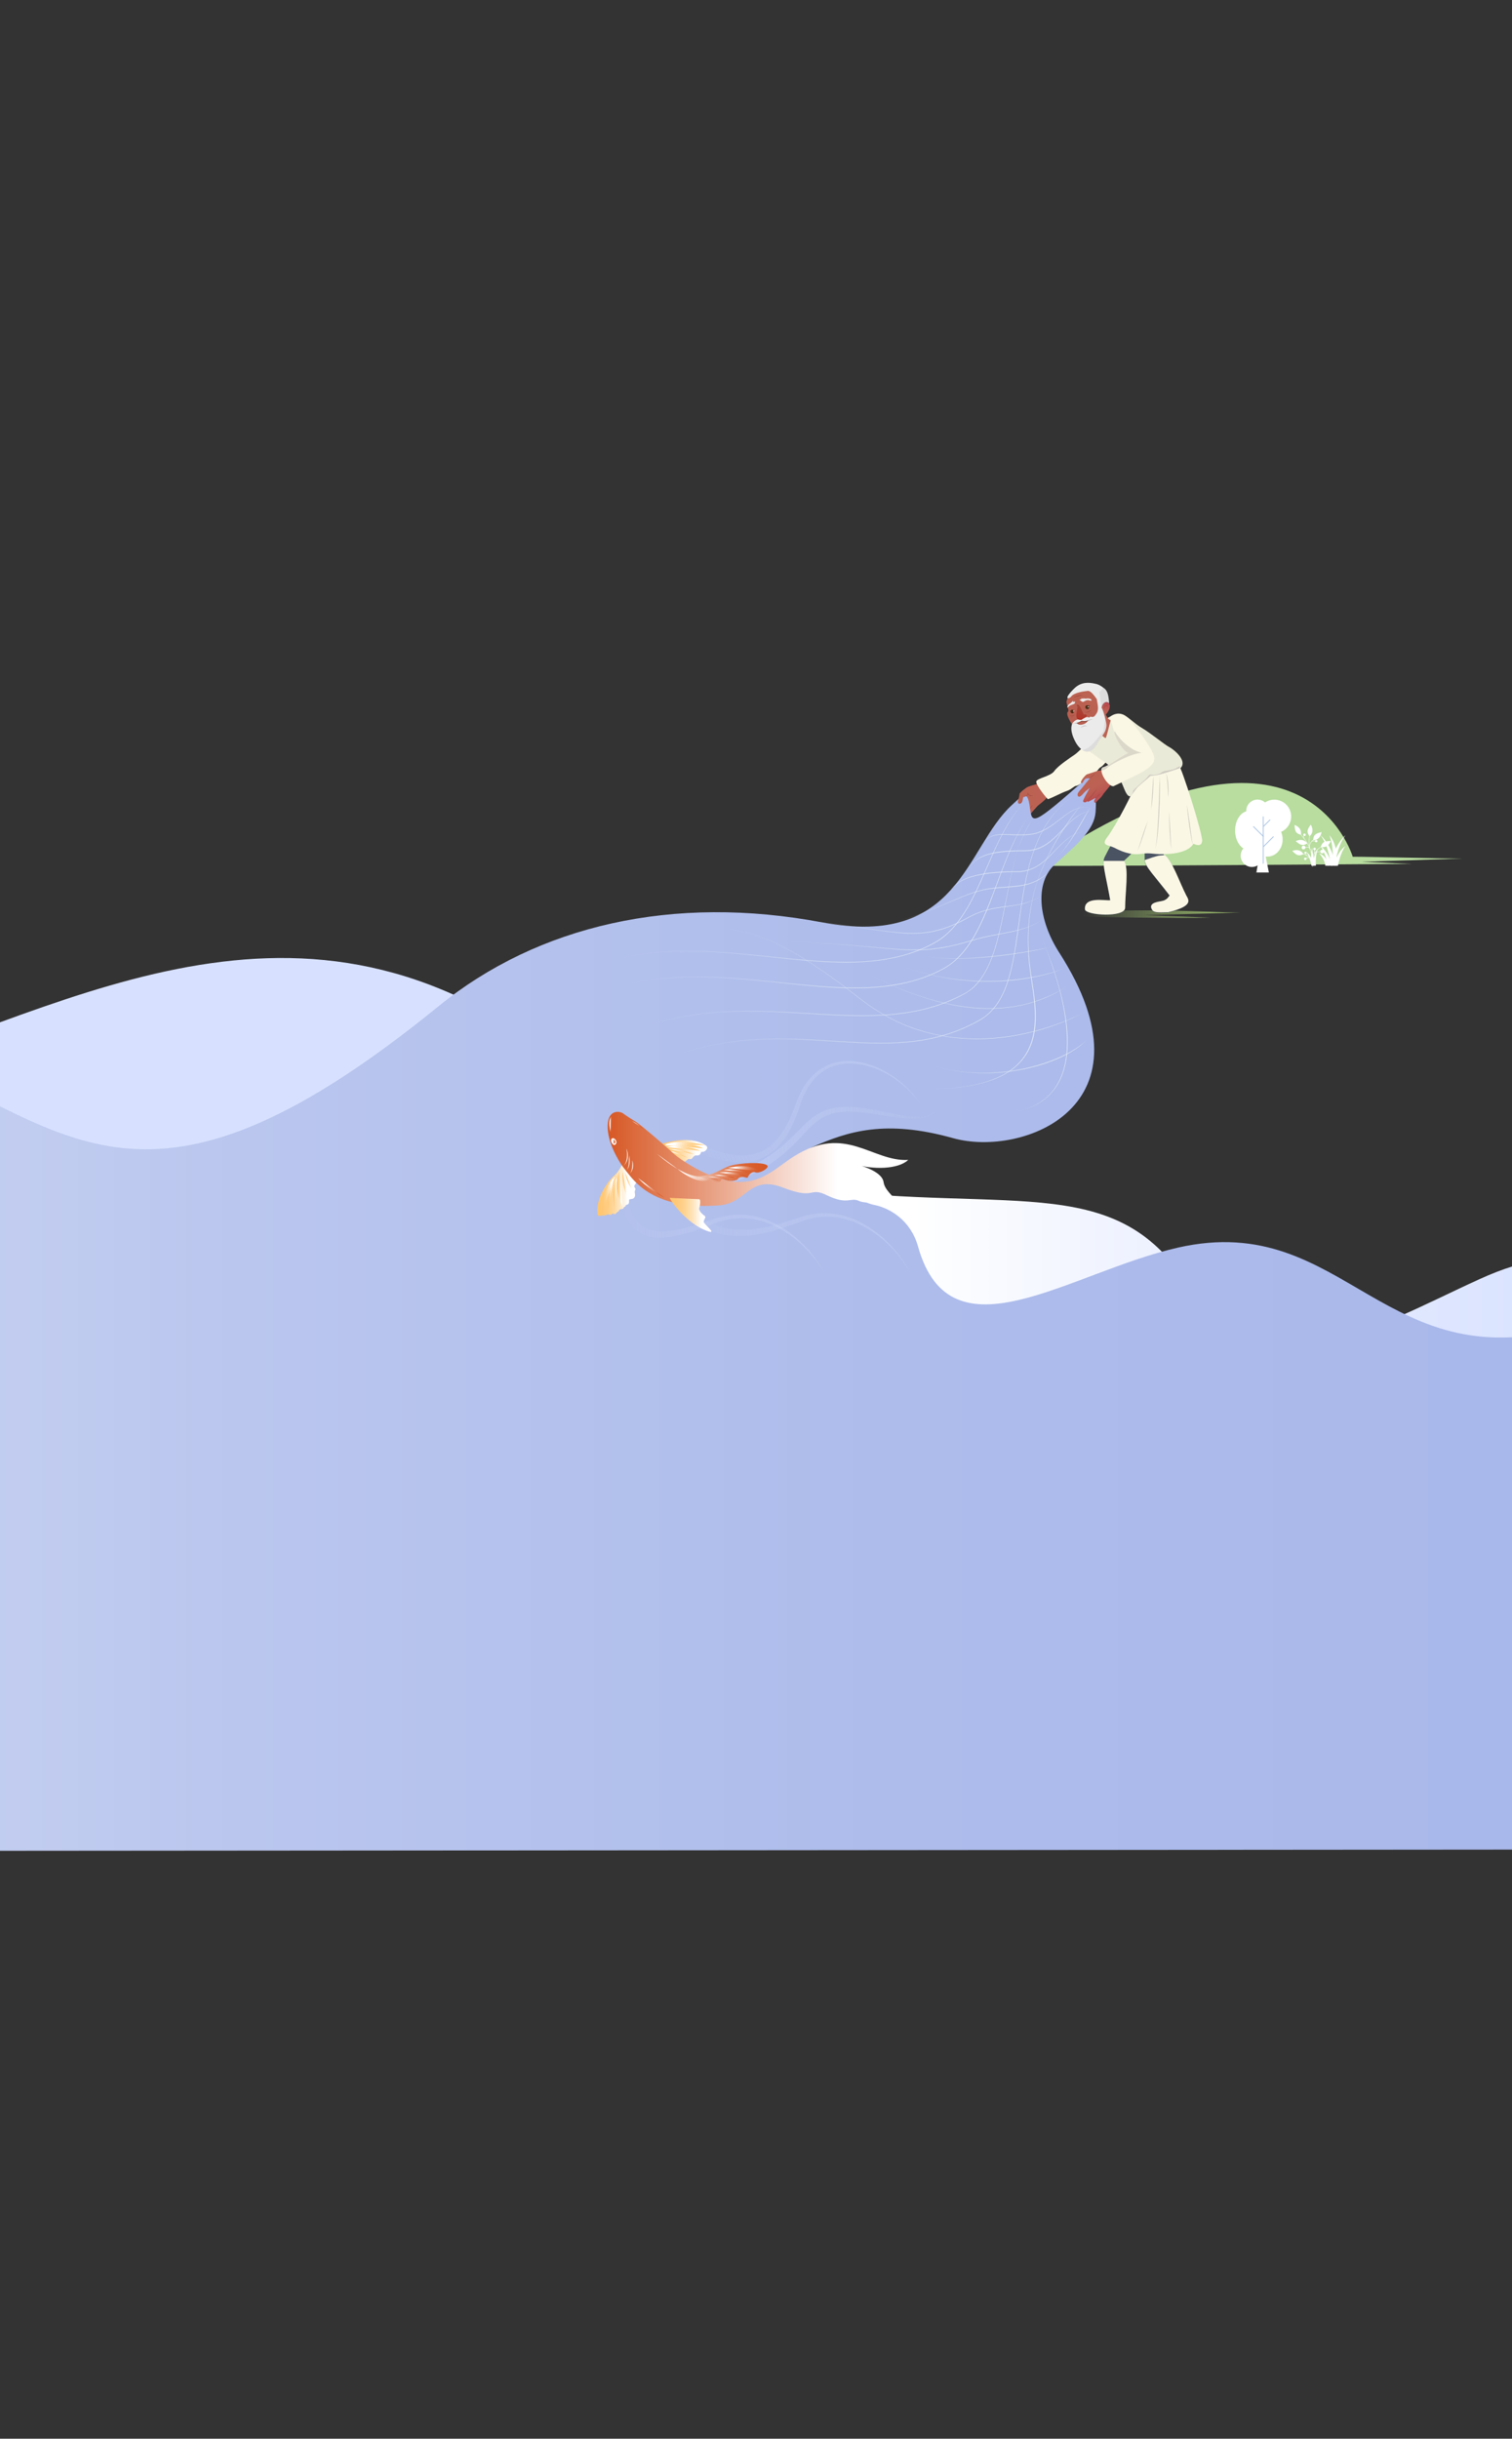 <?xml version="1.0" encoding="utf-8"?>
<!-- Generator: Adobe Illustrator 24.0.2, SVG Export Plug-In . SVG Version: 6.00 Build 0)  -->
<svg version="1.1" id="Layer_1" xmlns="http://www.w3.org/2000/svg" xmlns:xlink="http://www.w3.org/1999/xlink" x="0px" y="0px"
	 viewBox="0 0 1949.8 3144.3" style="enable-background:new 0 0 1949.8 3144.3;" xml:space="preserve">
<rect x="0" y="0" width="1949.8" height="3144.3" fill="#333333" stroke="none"/>
<style type="text/css">
	.st0{fill:url(#SVGID_1_);}
	.st1{fill:#D7E1FF;}
	.st2{fill:url(#SVGID_2_);}
	.st3{opacity:0.3;}
	.st4{fill:#7C2A28;}
	.st5{fill:#B8DD9F;}
	.st6{opacity:0.8;fill:url(#SVGID_3_);enable-background:new    ;}
	.st7{fill:url(#SVGID_4_);}
	.st8{fill:#FAF7E4;}
	.st9{fill:#4A5362;}
	.st10{opacity:0.5;}
	.st11{fill:#A5A1A0;}
	.st12{opacity:0.5;fill:#A5A1A0;enable-background:new    ;}
	.st13{fill:#EAEAD8;}
	.st14{fill:url(#SVGID_5_);}
	.st15{fill:url(#SVGID_6_);}
	.st16{fill:url(#SVGID_7_);}
	.st17{fill:#A64B3E;}
	.st18{fill:#EBEBEB;}
	.st19{fill:#EBEBEA;}
	.st20{fill:url(#SVGID_8_);}
	.st21{fill:url(#SVGID_9_);}
	.st22{opacity:0.3;enable-background:new    ;}
	.st23{fill:url(#SVGID_10_);}
	.st24{fill:url(#SVGID_11_);}
	.st25{fill:url(#SVGID_12_);}
	.st26{fill:#ECEBEB;}
	.st27{fill:#A8271A;}
	.st28{opacity:0.2;fill:#A5A1A0;enable-background:new    ;}
	.st29{fill:#DBD8CA;}
	.st30{fill:#FFFFFF;}
	.st31{fill:none;stroke:#A4BFE0;stroke-miterlimit:10;}
	.st32{fill:none;stroke:#FFFFFF;stroke-width:0.5;stroke-miterlimit:10;}
	.st33{fill:#A9B8EA;}
	.st34{fill:url(#SVGID_13_);}
	.st35{fill:url(#SVGID_14_);}
	.st36{fill:url(#SVGID_15_);}
	.st37{fill:url(#SVGID_16_);}
	.st38{fill:url(#SVGID_17_);}
	.st39{fill:url(#SVGID_18_);}
	.st40{fill:url(#SVGID_19_);}
	.st41{fill:url(#SVGID_20_);}
	.st42{fill:url(#SVGID_21_);}
	.st43{fill:url(#SVGID_22_);}
	.st44{fill:url(#SVGID_23_);}
	.st45{fill:none;stroke:url(#SVGID_24_);stroke-miterlimit:10;}
	.st46{fill:url(#SVGID_25_);}
	.st47{fill:url(#SVGID_26_);}
	.st48{fill:url(#SVGID_27_);}
	.st49{fill:url(#SVGID_28_);}
	.st50{fill:url(#SVGID_29_);}
	.st51{fill:url(#SVGID_30_);}
	.st52{fill:url(#SVGID_31_);}
	.st53{fill:url(#SVGID_32_);}
	.st54{fill:url(#SVGID_33_);}
	.st55{fill:url(#SVGID_34_);}
	.st56{fill:url(#SVGID_35_);}
	.st57{fill:url(#SVGID_36_);}
	.st58{fill:url(#SVGID_37_);}
	.st59{fill:url(#SVGID_38_);}
	.st60{fill:url(#SVGID_39_);}
	.st61{fill:url(#SVGID_40_);}
	.st62{fill:url(#SVGID_41_);}
	.st63{fill:url(#SVGID_42_);}
	.st64{fill:url(#SVGID_43_);}
	.st65{fill:url(#SVGID_44_);}
	.st66{fill:url(#SVGID_45_);}
	.st67{fill:url(#SVGID_46_);}
	.st68{fill:url(#SVGID_47_);}
	.st69{fill:url(#SVGID_48_);}
	.st70{fill:url(#SVGID_49_);}
	.st71{fill:url(#SVGID_50_);}
	.st72{fill:url(#SVGID_51_);}
	.st73{fill:url(#SVGID_52_);}
	.st74{fill:url(#SVGID_53_);}
	.st75{fill:url(#SVGID_54_);}
	.st76{fill:url(#SVGID_55_);}
	.st77{fill:url(#SVGID_56_);}
	.st78{fill:url(#SVGID_57_);}
	.st79{fill:url(#SVGID_58_);}
	.st80{fill:url(#SVGID_59_);}
	.st81{fill:url(#SVGID_60_);}
	.st82{fill:url(#SVGID_61_);}
	.st83{fill:url(#SVGID_62_);}
	.st84{fill:url(#SVGID_63_);}
	.st85{fill:url(#SVGID_64_);}
	.st86{fill:url(#SVGID_65_);}
	.st87{fill:url(#SVGID_66_);}
</style>
<g>
	
		<linearGradient id="SVGID_1_" gradientUnits="userSpaceOnUse" x1="828.3" y1="4938.624" x2="2306.3" y2="4938.624" gradientTransform="matrix(1 0 0 -1 0 6586.966)">
		<stop  offset="0.235" style="stop-color:#FFFFFF"/>
		<stop  offset="0.263" style="stop-color:#FCFDFF"/>
		<stop  offset="0.513" style="stop-color:#E8EDFF"/>
		<stop  offset="0.761" style="stop-color:#DBE4FF"/>
		<stop  offset="1" style="stop-color:#D7E1FF"/>
	</linearGradient>
	<path class="st0" d="M990.3,1524.5c289,47,433-20,532,118c113.2,157.8,244.9,70.8,385,7c123-56,180-24,399,121
		c-111-1-1478,2-1478,2S925.1,1513.9,990.3,1524.5z"/>
	<path class="st1" d="M915.3,1183.5c-108,16.5-6.3,287.3-269,131c-331-197-628,26-931,99s-415-183-642-128
		c-134.5,32.6-638,104-736.5,261.5c0.5,37.5,0.5,225.5,0.5,225.5l2382-2.2L915.3,1183.5z"/>
	<g>
		
			<linearGradient id="SVGID_2_" gradientUnits="userSpaceOnUse" x1="2926.948" y1="8535.499" x2="2985.146" y2="8535.499" gradientTransform="matrix(0.962 -0.273 -0.273 -0.962 823.677 10046.783)">
			<stop  offset="0" style="stop-color:#BC6353"/>
			<stop  offset="0.635" style="stop-color:#BC6153"/>
			<stop  offset="0.863" style="stop-color:#BB5A52"/>
			<stop  offset="1" style="stop-color:#B95151"/>
		</linearGradient>
		<path class="st2" d="M1325.8,1020.4c-2.6,1.8-10.7,11.9-11.4,14.2c-0.7,2.3-6.8,9.6-3.7,11.8c1.6,1.1,2.5,0.6,3.3-0.4
			c-0.3,1.7-2.3,4.8-0.4,5.9c1.9,1,3.8-0.3,4.7-1.9c-0.7,2.3-0.3,2.7,0.3,3c0.6,0.3,2.7,1.3,5-2.7c0.5,0.9,2.2,3.3,4.7,0
			s8.6-10,9.6-11.1s10.1-7.6,11.4-10.3c1.7-2.3,4.7-5.5,6.6-6.3s7-3.8,7-3.8l-11.3-16.6c-1.6,1-7.8,5.6-11.5,7.4s-13.4,4.3-15.4,5.4
			c-2,1.1-10.1,21.4-5.4,13c4.3-1.5,6.2-3.1,6.4-5c1.2,2.3,3,3.3,6.1,3"/>
		<g class="st3">
			<path class="st4" d="M1319.4,1027.9c0.6-0.4,1.2-0.8,1.8-1.1c0.6-0.3,1.2-0.7,1.9-0.9c0.6-0.3,1.3-0.6,1.7-1.1
				c0.5-0.5,0.7-1.2,0.7-1.8v-1.1l0.7,1c0.3,0.5,0.7,0.9,1.1,1.3c0.4,0.4,0.9,0.7,1.3,0.9c0.5,0.2,1,0.4,1.6,0.6
				c0.6,0.1,1.2,0.2,1.8,0.3v0.1c-0.6,0.2-1.2,0.3-1.9,0.3c-0.6,0-1.3-0.1-1.9-0.4c-0.6-0.2-1.2-0.7-1.6-1.2s-0.8-1.1-1-1.7l0.7-0.1
				c-0.2,0.8-0.7,1.4-1.1,1.9c-0.5,0.5-1,1.1-1.6,1.6s-1.3,0.8-1.9,1C1320.8,1027.8,1320.1,1028,1319.4,1027.9L1319.4,1027.9z"/>
		</g>
		<g class="st3">
			<path class="st4" d="M1324.4,1031.2c-0.4,0.8-0.8,1.6-1.3,2.4c-0.3,0.4-0.5,0.7-0.8,1.1s-0.6,0.7-0.9,1v-0.1
				c-0.7,0.9-1.3,1.7-1.8,2.7c-0.3,0.5-0.5,0.9-0.8,1.4s-0.6,0.9-0.8,1.3c-0.5,1-1.1,1.9-1.8,2.7c-0.7,0.8-1.4,1.7-2.2,2.4l-0.1-0.1
				c0.4-1,0.9-1.9,1.5-2.9c0.5-0.9,1.1-1.8,1.7-2.7c0.6-1,1.4-1.7,2.1-2.5s1.3-1.7,1.6-2.7v-0.1c0.2-0.4,0.4-0.8,0.7-1.2
				s0.5-0.7,0.8-1.1C1323,1032.4,1323.6,1031.7,1324.4,1031.2L1324.4,1031.2z"/>
		</g>
		<g class="st3">
			<path class="st4" d="M1327.8,1034.1c0,0.5-0.1,0.9-0.2,1.4c-0.2,0.4-0.4,0.9-0.6,1.2c-0.2,0.4-0.5,0.8-0.7,1.1
				c-0.2,0.4-0.6,0.7-0.8,1v-0.1c-0.3,0.6-0.7,1.2-1,1.8s-0.6,1.2-0.9,1.8c-0.3,0.6-0.6,1.2-0.9,1.8c-0.4,0.6-0.7,1.2-1.2,1.7
				l0.1-0.2c-0.2,0.5-0.4,0.9-0.7,1.3s-0.5,0.7-0.8,1.1c-0.6,0.7-1.2,1.4-1.9,2l-0.1-0.1c0.4-0.8,0.8-1.6,1.2-2.4l0.6-1.2
				c0.2-0.4,0.4-0.8,0.6-1.1v-0.1l0.1-0.1c0.4-0.4,0.8-1,1.2-1.5s0.8-1.1,1.2-1.6s0.8-1.1,1.1-1.7s0.5-1.2,0.6-1.9v-0.1
				c0.4-0.9,0.9-1.6,1.4-2.3C1326.8,1035.6,1327.4,1034.9,1327.8,1034.1L1327.8,1034.1z"/>
		</g>
		<g class="st3">
			<path class="st4" d="M1331.9,1037.6c-0.2,0.7-0.5,1.2-0.8,1.8s-0.7,1.1-1.1,1.6s-0.9,0.9-1.3,1.4s-0.7,1.1-1,1.6
				c-0.6,1.2-1.3,2.2-2,3.3c-0.4,0.5-0.7,1-1.1,1.5s-0.8,1-1,1.6h-0.1c-0.1-0.7,0.2-1.4,0.4-2c0.3-0.6,0.6-1.2,0.9-1.7
				s0.7-1.1,1.1-1.6s0.8-1,1.3-1.5c0.4-0.5,0.9-1,1.2-1.5s0.6-1.1,0.9-1.7C1330,1039.4,1330.9,1038.5,1331.9,1037.6L1331.9,1037.6z"
				/>
		</g>
	</g>
	<path class="st5" d="M1886.3,1106.9c-37.1,0-117.1-2.3-141.9-2.3c0,0-64.2-221.6-407.6,11.9c112.6,0,483.6-2.7,483.6-2.7l-64.6-2.7
		L1886.3,1106.9z"/>
	
		<linearGradient id="SVGID_3_" gradientUnits="userSpaceOnUse" x1="1326.3" y1="5408.357" x2="1600.3" y2="5408.357" gradientTransform="matrix(1 0 0 -1 0 6586.966)">
		<stop  offset="0.256" style="stop-color:#AED879;stop-opacity:0"/>
		<stop  offset="0.281" style="stop-color:#ADD778;stop-opacity:4.211080e-02"/>
		<stop  offset="0.575" style="stop-color:#A6CA73;stop-opacity:0.529"/>
		<stop  offset="0.859" style="stop-color:#A3C671"/>
	</linearGradient>
	<path class="st6" d="M1600.3,1176.6c-49,0-127-8.2-274,3.3c147,4.9,235,3.3,235,3.3l-85.3-3.3L1600.3,1176.6z"/>
	
		<linearGradient id="SVGID_4_" gradientUnits="userSpaceOnUse" x1="-1662.2" y1="4891.766" x2="2307.3" y2="4891.766" gradientTransform="matrix(1 0 0 -1 0 6586.966)">
		<stop  offset="9.056152e-02" style="stop-color:#E8EFF9"/>
		<stop  offset="0.285" style="stop-color:#CED8F3"/>
		<stop  offset="0.497" style="stop-color:#BAC6EE"/>
		<stop  offset="0.706" style="stop-color:#ADBCEB"/>
		<stop  offset="0.908" style="stop-color:#A9B8EA"/>
	</linearGradient>
	<path class="st7" d="M1327.8,1039c-3-21-9.2-13.7-23-1c-60,55-67.1,184.8-244.3,151.3c-191.7-36.3-366.3,3.3-495.2,108.2
		c-365,297-468.5,168.5-680.5,71.5c-572.2-261.8-671.4,283.3-1073.5,69.5c-126-67-286-159-473-22c0,5-0.5,940.9-0.5,970.9
		c336,0,3969.5-3,3969.5-3l-1-674.9c-44.6-28.8-164.5-34.3-270.5-1.5c-252,78-299.5-148.5-516.5-99.5
		c-140.7,31.8-293.5,148.5-335.5-1.5c-9.5-33.9-36.5-49.5-56.5-53.5c-36.2-7.2-92.1-69-81-74c47-21,95.5-36.5,183-12
		c89.1,24.9,264.5-40.5,136.5-239.5c-26.7-41.5-32-90-5-114c29.3-26.1,50.3-44.4,52-67c2-26-3.4-30.6-11-44
		C1328.8,1067,1331.2,1063.1,1327.8,1039z"/>
	<path class="st8" d="M1401.3,958.1c-4.1,4.8-11.5,12.1-15.6,15s-21.3,14-26.1,21s-22.9,9.2-23.3,13.7c-0.3,4.5,12.4,20.4,15,22.6
		c6.1-1.9,18.2-8.6,24.2-10.5c6.1-1.9,9.6-6.7,12.4-6.7s10.8-7.6,15.9-7.6c5.1-2.5,12.7-14.7,14.7-15.9c1.9-1.3,2.9-1.6,6.4-5.7
		c3.5-4.1,6.7-6.4,7-7.6C1432.2,975,1401.3,958.1,1401.3,958.1z"/>
	<path class="st9" d="M1456.1,1043.3c-3.7,10.4-23.8,46.1-31.8,62.2c-3.7,7.4,2.2,25.2,7.4,55.5c-6.7,0.7-34-5.2-32.6,11.8
		c0.7,7.7,51.8,11,51.8-2.2c0-18.5,5.2-51.8-1.5-60.7c15.5-14.1,34-34.8,36.3-46.6C1487.9,1051.5,1456.1,1043.3,1456.1,1043.3z"/>
	<path class="st9" d="M1475.7,1039.5c1.5,10.9,0.1,51.8,0.4,69.8c0.1,8.3,13.6,21.3,32.2,45.8c-2.3,1.6-2.6,5.8-11.5,7.3
		c-5.5,0.9-16.4,2.7-11.1,11.1c2.1,3.4,6.6,3.5,20.7,3c33.3-8.1,26.3-16,23.4-21.7c-8.5-16.4-19.3-48.4-29.3-53.2
		c7.3-19.6,14.2-46.6,10.7-58.1S1475.7,1039.5,1475.7,1039.5z"/>
	<path class="st8" d="M1423.2,1110c-0.6,9.1,4.2,25.6,8.5,50.7c-6.7,0.7-34-5.2-32.6,11.8c0.7,7.7,51.8,11,51.8-2.2
		c0-18.3,5-50.9-1.2-60.3H1423.2z"/>
	<path class="st8" d="M1529.8,1154.5c-8.2-15.7-18.4-45.7-28-52.4c-0.8,0.4-1.6,0.5-2.5,0.6c-1.9,0.2-3.7,0.2-5.5,0.6
		c-2.7,0.7-5.5,1.4-8.1,2.3c-2.3,0.8-4.4,1.7-6.7,2.3c-0.9,0.3-1.9,0.6-2.8,1c0.2,8.3,13.6,21.3,32.2,45.8
		c-2.3,1.6-2.6,5.8-11.5,7.3c-5.5,0.9-16.4,2.7-11.1,11.1c2.1,3.4,6.6,3.5,20.7,3C1539.7,1168,1532.8,1160.2,1529.8,1154.5z"/>
	<g>
		<path class="st8" d="M1519,984.1c5.1,5.1,32.1,92,31.2,100.2s-8.6,4.8-11.2,3.5c-2.2,4.1-9.6,11.5-30.9,13.1s-22.3-2.2-36.6,0
			c-14.3,2.2-27.1-4.1-34.7-8c-7.6-3.8-17.8-2.2-8.6-14c9.2-11.8,36.3-62.8,35-66.6s22-21,22-21L1519,984.1z"/>
		<g class="st10">
			<path class="st11" d="M1487.4,1000.3c0.2,3.6,0.1,7.3,0,10.9c-0.1,3.6-0.3,7.2-0.5,10.9c-0.2,3.6-0.5,7.2-0.9,10.8
				s-0.8,7.2-1.5,10.8c0.2-1.8,0.3-3.6,0.4-5.4s0.2-3.6,0.3-5.4l0.6-10.8l0.7-10.8L1487.4,1000.3z"/>
		</g>
		<g class="st10">
			<path class="st11" d="M1480.4,1057.9l-3,9.8c-1,3.3-2,6.5-3.1,9.8s-2.2,6.5-3.4,9.7c-1.2,3.2-2.3,6.5-3.9,9.5
				c0.6-1.6,1.1-3.2,1.7-4.9l1.6-4.9c1-3.3,2.1-6.5,3.1-9.8c1.1-3.2,2.2-6.5,3.3-9.7C1477.9,1064.3,1479.1,1061.1,1480.4,1057.9z"/>
		</g>
		<g class="st10">
			<path class="st11" d="M1495.7,999.3c0.3,8,0.2,15.9,0.1,23.9c-0.1,8-0.4,15.9-0.8,23.9s-0.8,15.9-1.6,23.9
				c-0.4,4-0.8,7.9-1.3,11.9c-0.3,2-0.6,3.9-1,5.9s-0.8,3.9-1.6,5.8c0.7-1.9,1-3.9,1.3-5.8c0.3-2,0.5-3.9,0.7-5.9
				c0.4-4,0.7-7.9,1-11.9c0.5-7.9,1-15.9,1.3-23.9c0.4-8,0.7-15.9,1-23.9l0.4-11.9C1495.6,1007.3,1495.7,1003.3,1495.7,999.3z"/>
		</g>
		<g class="st10">
			<path class="st11" d="M1503.4,997.1c1.4,2.2,1.8,4.9,2.3,7.4c0.5,2.6,0.7,5.1,0.9,7.7c0.2,2.6,0.3,5.2,0.3,7.7
				c0,2.6,0,5.2-0.4,7.7c0-1.3-0.1-2.6-0.2-3.9c-0.1-1.3-0.1-2.6-0.2-3.9l-0.5-7.7c-0.2-2.6-0.4-5.1-0.7-7.7
				c-0.1-1.3-0.3-2.5-0.5-3.8C1504.2,999.5,1503.9,998.3,1503.4,997.1z"/>
		</g>
		<g class="st10">
			<path class="st11" d="M1507.8,1047.1l0.7,11.9l0.7,11.9l0.6,11.9l0.3,5.9c0.1,2,0.2,4,0.3,5.9c-0.7-3.9-1-7.9-1.4-11.8
				c-0.3-4-0.5-7.9-0.8-11.9c-0.2-4-0.3-7.9-0.4-11.9S1507.7,1051.1,1507.8,1047.1z"/>
		</g>
		<g class="st10">
			<path class="st11" d="M1530.4,1037.2c0.9,4.3,1.5,8.6,2.2,12.9s1.2,8.6,1.9,13l1.7,13c0.3,2.2,0.6,4.3,0.9,6.5s0.6,4.3,1.2,6.4
				c-0.8-2-1.2-4.2-1.7-6.3c-0.4-2.1-0.8-4.3-1.2-6.4c-0.7-4.3-1.3-8.6-2-13c-0.5-4.3-1.1-8.7-1.6-13L1530.4,1037.2z"/>
		</g>
	</g>
	<path class="st12" d="M1521.2,986.3c0,0,1.5,3.8,1.5,3.7c0,0-10.4,3.7-22.9,7.4c-7.7,2.3-9.6,2.2-16.3,3
		c-4.5,4.9-14.8,11.8-18.5,17c-6.6,9.2-7.4,9.6-7.4,9.6l-2.2-3.7l23.7-25.9L1521.2,986.3z"/>
	<path class="st13" d="M1425.3,927.6c24.1-16,27.8-0.5,47.8,11.3c10.9,6.4,28.6,21.2,34.7,24.3c6.1,3.2,24.2,17.8,14.3,27.4
		c-2.2-1.6,1.3-4.5-4.8-0.6c-6.1,3.8-16.6,3.2-19.1,5.7s-9.6,3.8-12.7,3.2s-3.2-0.3-6.1,3.5s-17.5,15-18.2,17.5s-2.2,8.9-6.1,6.1
		s-6.1-12.1-10.5-20.4c-4.5-8.3-12.4-18.2-21.3-23.9s-24.2-18.2-29.3-18.8c5.7-10.2,8.3-19.1,17.2-22.3
		C1420.1,937.4,1416,933.9,1425.3,927.6z"/>
	<g>
		
			<linearGradient id="SVGID_5_" gradientUnits="userSpaceOnUse" x1="1403.994" y1="5591.219" x2="1418.23" y2="5562.454" gradientTransform="matrix(1 0 0 -1 0 6586.966)">
			<stop  offset="0" style="stop-color:#BC6353"/>
			<stop  offset="0.635" style="stop-color:#BC6153"/>
			<stop  offset="0.863" style="stop-color:#BB5A52"/>
			<stop  offset="1" style="stop-color:#B95151"/>
		</linearGradient>
		<path class="st14" d="M1425.9,991.7c-4.1,1.9-7.6,1.3-11.5,2.5c-3.8,1.3-10.6,3.5-13.1,4.3c-4,3-11.4,13.1-5,11
			c3-1,8.2-5.1,8.2-5.1s-8.6,10.8-9.9,12.4c-1.3,1.6-6.8,6.5-4.5,9.6c2,2.5,5.1-1.3,8.8-5.3c1.3-1.4,5.3-4,6.5-5.9
			c-1.3,3.2-9.6,16.6-8.6,18.2c0.9,1.5,3.9,1.6,5-0.7c0-0.1,0.1,0,0.1,0c0,1.4,1.1,1.2,2.9,0.3c1.9-1,7.6-3.8,9.6-5.4
			c-3.2,3.2-4.1,4.8-3,6.8c1,1.9,2.7-0.5,3.3-1.4c0.6-1,4.9-3.7,8.4-9.7c7.6-9.2,6.2-7.5,7.5-9.1s6.1-11.2,6.1-11.2L1425.9,991.7z"
			/>
		<g class="st3">
			<path class="st4" d="M1415.4,1016.5l-3.1,4.4c-1,1.4-2,2.9-3.2,4.3c-2.4,2.7-4.9,5.1-7.3,7.8c1.8-3.1,4.2-5.8,6.5-8.4
				c1.1-1.3,2.2-2.8,3.3-4.1C1412.8,1019,1414,1017.7,1415.4,1016.5z"/>
		</g>
		<g class="st3">
			<path class="st4" d="M1418.4,1023.4c-0.4,1-1,1.8-1.6,2.5c-0.7,0.7-1.4,1.4-2.4,1.8c0.4-1,1-1.8,1.6-2.5
				C1416.7,1024.5,1417.4,1023.8,1418.4,1023.4z"/>
		</g>
		<g class="st3">
			<path class="st4" d="M1413.1,996.8c-1.3,1.5-2.7,2.9-4.2,4.1c-1.5,1.3-3,2.5-4.6,3.7c0.5-0.9,1.1-1.6,1.8-2.4
				c0.7-0.7,1.4-1.4,2.1-2C1409.8,998.9,1411.4,997.7,1413.1,996.8z"/>
		</g>
	</g>
	
		<linearGradient id="SVGID_6_" gradientUnits="userSpaceOnUse" x1="1418.208" y1="5640.659" x2="1432.294" y2="5680.361" gradientTransform="matrix(1 0 0 -1 0 6586.966)">
		<stop  offset="0.157" style="stop-color:#BC6353"/>
		<stop  offset="0.623" style="stop-color:#BC6153"/>
		<stop  offset="0.79" style="stop-color:#BB5A53"/>
		<stop  offset="0.909" style="stop-color:#BA4F52"/>
		<stop  offset="1" style="stop-color:#B93F51"/>
	</linearGradient>
	<path class="st15" d="M1420.8,912.4c0.1-1.4,1.7-6.6,4.7-6.9s4.5,0.8,5.4,2.9c0.9,2.1,0,8-4.9,12.8c0.9,2.1,2.9,6.7,6.3,7.4
		c-1.2,3.6-5.3,22.4-6.5,22.9s-7.4-5.9-7.4-5.9L1420.8,912.4z"/>
	
		<linearGradient id="SVGID_7_" gradientUnits="userSpaceOnUse" x1="1391.594" y1="5661.98" x2="1404.912" y2="5698.781" gradientTransform="matrix(1 0 0 -1 0 6586.966)">
		<stop  offset="0" style="stop-color:#B95F51"/>
		<stop  offset="0.843" style="stop-color:#BC6353"/>
	</linearGradient>
	<path class="st16" d="M1380.7,895.4c-1.7,1.8-6.4,6.9-5.2,11.3c1.2,4.4,3.3,10,1.6,11.1c-1.6,1-1.7,5.4,5.4,16.2s33.1-9.3,33.1-9.3
		l1-27.5l-17.7-9.7L1380.7,895.4z"/>
	<g>
		<path class="st17" d="M1385.8,921.5c-0.6,1.1-1.7,2-3.1,2.2c-0.7,0.1-1.4,0-2-0.2c-0.6-0.3-1.1-0.7-1.5-1.2
			c0.6,0.2,1.2,0.4,1.7,0.5c0.6,0.1,1.1,0.1,1.6,0C1383.6,922.6,1384.6,922,1385.8,921.5z"/>
	</g>
	<g>
		<path class="st17" d="M1407.3,915c-0.4,0.7-0.9,1.3-1.5,1.9c-0.6,0.5-1.3,1-2,1.3c-0.8,0.3-1.6,0.5-2.4,0.5s-1.6-0.3-2.3-0.8
			c0.8,0.1,1.5,0.1,2.2,0.1c0.7-0.1,1.4-0.3,2-0.6C1404.8,916.7,1406,915.9,1407.3,915z"/>
	</g>
	<g>
		<path class="st17" d="M1407.9,917.9c-0.2,0.6-0.7,1.1-1.3,1.5c-0.3,0.2-0.6,0.3-0.9,0.4c-0.3,0.1-0.6,0.1-1,0.2
			c0.3-0.1,0.6-0.2,0.9-0.3s0.6-0.3,0.8-0.5c0.3-0.2,0.5-0.4,0.7-0.6C1407.5,918.4,1407.7,918.2,1407.9,917.9z"/>
	</g>
	<g>
		<path class="st17" d="M1383.6,925c-0.3,0.4-0.9,0.6-1.4,0.7c-0.3,0-0.5,0-0.8-0.1s-0.5-0.2-0.7-0.3c0.3,0.1,0.5,0.1,0.7,0.1
			s0.5,0,0.7,0s0.5-0.1,0.7-0.1C1383.1,925.2,1383.3,925.2,1383.6,925z"/>
	</g>
	<path class="st18" d="M1384.9,930.5c-1.9,0.5-7.6,8.8,2.4,26.9c5.6,10,18.5,20.7,28.9-1.5c2.3-5,10.4-10.4,10.6-20.9
		c0.1-3.1-3.5-18.6-6.2-22.6c1.1-6.4,6.1-9.2,9.7-5.6c-0.6-4.6-0.4-14.7-6.2-19.2c-5.7-4.5-8.6-5.6-13.8-6.5
		c-5.2-0.9-15.8-2.7-25.2,6.7c-15.5,15.5-5.9,13.3-3.7,10.2c3.7-5.3,17.2-6.7,19.5-7s5-2.1,13.5,10.5c0.3,4,3.3,12.5-0.2,18.1
		s-4.4,5-8.5,4.4c-2.5,3.1-2.3,5.9-5.5,8.2c-2.1,1.6-10.1,4.7-11.9-1.1C1387.4,928.4,1384.9,930.5,1384.9,930.5z"/>
	<g>
		<path class="st17" d="M1396.2,896.2c-2.1,0.6-4.2,1.1-6.2,1.7c-1,0.3-2.1,0.6-3.1,0.8c-1,0.3-2,0.6-3,1c0.8-0.8,1.8-1.3,2.8-1.8
			s2-0.8,3.1-1.1s2.1-0.5,3.2-0.6C1394,896.2,1395.1,896.1,1396.2,896.2z"/>
	</g>
	<g>
		<path class="st17" d="M1393.6,900.1c-0.7,0.1-1.3,0.2-2,0.3s-1.3,0.2-1.9,0.4c-0.6,0.1-1.3,0.3-1.9,0.5s-1.2,0.5-1.8,0.8
			c1-0.9,2.4-1.3,3.6-1.6C1390.9,900.3,1392.2,900,1393.6,900.1z"/>
	</g>
	<path class="st19" d="M1407.2,901.9c-0.6-1.1-4.2-1.7-5.8-1.3c-1.6,0.3-3.4,0.1-4-0.4c0,0.7-1.8,0.8-2.7,0.1
		c-0.3,0.1-0.3,1.8-1.1,1.5s-2,0.2-0.5,1.3s3,2.2,3.9,1.8s3.7-2.6,6.7-2.2C1404.7,902.8,1408.8,904.7,1407.2,901.9z"/>
	<path class="st19" d="M1376.4,911.6c0.1-0.6,0.7-2.4,2.2-3.7s2.8-1.5,2.8-2.3c0-0.7,0.8-0.7,1-0.1c0.5-0.5,0.1-2.1,1.1-1.5
		s1,1.6,1.5,1.1s0.8-1.4,1-0.8c0.3,0.6,0.6,2.2-0.5,3c-1,0.8-5.1,1.8-6.4,2.8C1377.9,911,1376,913.9,1376.4,911.6z"/>
	<g>
		
			<linearGradient id="SVGID_8_" gradientUnits="userSpaceOnUse" x1="1379.248" y1="5670.316" x2="1381.944" y2="5670.316" gradientTransform="matrix(1 0 0 -1 0 6586.966)">
			<stop  offset="0" style="stop-color:#52422A"/>
			<stop  offset="0.429" style="stop-color:#4A2B13"/>
		</linearGradient>
		<polygon class="st20" points="1379.5,917.2 1381.4,915.7 1381.9,917.6 		"/>
	</g>
	<g>
		
			<linearGradient id="SVGID_9_" gradientUnits="userSpaceOnUse" x1="1402.839" y1="5676.666" x2="1406.045" y2="5676.666" gradientTransform="matrix(1 0 0 -1 0 6586.966)">
			<stop  offset="0" style="stop-color:#52422A"/>
			<stop  offset="0.429" style="stop-color:#4A2B13"/>
		</linearGradient>
		<path class="st21" d="M1405.8,909.8c-0.4,0.3-0.9,0.6-1.3,0.8c-0.2,0.1-0.5,0.3-0.7,0.4c-0.3,0.1-0.5,0.3-0.9,0.3l0.1-2
			c0.1,0.1,0.3,0.1,0.6,0.2c0.2,0,0.5,0.1,0.7,0.1C1404.7,909.7,1405.3,909.8,1405.8,909.8z"/>
	</g>
	<path class="st22" d="M1409.3,927.5c0.7,0-1,0-4-1c-3.6-1.2-2.7-2.2-10.7,2.4c-1.5,0-3.9-0.9-6.6,0.3c-2.3,1-3.7,1.3-4.7,4.3
		c4-2,3.9,0,7-1s3.8-2.1,4.5-2.1s4.5,0.8,7.2-0.3S1406.3,927.5,1409.3,927.5z"/>
	
		<linearGradient id="SVGID_10_" gradientUnits="userSpaceOnUse" x1="1402.142" y1="5672.741" x2="1401.908" y2="5676.525" gradientTransform="matrix(1 0 0 -1 0 6586.966)">
		<stop  offset="0" style="stop-color:#52422A"/>
		<stop  offset="0.429" style="stop-color:#4A2B13"/>
	</linearGradient>
	<path class="st23" d="M1399.8,912.9c0.6,1.4,2.1,2.1,3.3,1.5c1.2-0.5,1.7-2.1,1.1-3.4c-0.6-1.4-2.1-2.1-3.3-1.5
		C1399.7,910,1399.2,911.5,1399.8,912.9z"/>
	
		<linearGradient id="SVGID_11_" gradientUnits="userSpaceOnUse" x1="1380.453" y1="5669.566" x2="1384.966" y2="5669.566" gradientTransform="matrix(1 0 0 -1 0 6586.966)">
		<stop  offset="0" style="stop-color:#52422A"/>
		<stop  offset="0.429" style="stop-color:#4A2B13"/>
	</linearGradient>
	<path class="st24" d="M1380.6,918.3c0.5,1.2,1.9,1.8,3,1.3s1.6-1.9,1.1-3.1s-1.9-1.8-3-1.3S1380.1,917.1,1380.6,918.3z"/>
	
		<ellipse transform="matrix(0.919 -0.394 0.394 0.919 -245.519 626.699)" class="st19" cx="1403.5" cy="911.3" rx="1" ry="0.5"/>
	<ellipse transform="matrix(0.919 -0.394 0.394 0.919 -249.286 619.754)" class="st19" cx="1384.7" cy="917" rx="1" ry="0.5"/>
	<g>
		<path class="st17" d="M1423.1,914.5c0-0.9,0.2-1.7,0.6-2.5c0.3-0.8,0.7-1.5,1.4-2.2c0.2-0.2,0.4-0.3,0.7-0.4
			c0.2-0.1,0.5-0.2,0.7-0.2c0.5-0.1,1.1,0.1,1.5,0.4c0.8,0.6,1,1.6,1,2.4c-0.4-0.7-0.8-1.5-1.4-1.8c-0.3-0.1-0.6-0.2-0.9-0.1
			c-0.2,0-0.3,0.1-0.5,0.2c-0.1,0.1-0.2,0.2-0.4,0.3c-0.5,0.5-1,1.2-1.4,1.8C1423.9,913.1,1423.4,913.8,1423.1,914.5z"/>
	</g>
	
		<linearGradient id="SVGID_12_" gradientUnits="userSpaceOnUse" x1="1390.859" y1="5659.462" x2="1396.814" y2="5675.921" gradientTransform="matrix(1 0 0 -1 0 6586.966)">
		<stop  offset="0" style="stop-color:#B43227"/>
		<stop  offset="0.843" style="stop-color:#A54637"/>
	</linearGradient>
	<path class="st25" d="M1388.7,908.8c-0.8,0.4,0.9,2.1,0.8,2.8c0,0.7-2.5,11.1-1,13.9s5.5,3.2,7.3,1.7s7-3,5.4-5.1s-2.5-0.3-3.5-0.9
		C1396.4,920.4,1392.7,906.7,1388.7,908.8z"/>
	<path class="st26" d="M1409.3,927.5c0.7,0-1-1-4-2c-3.6-1.2-2.7-2.2-10.7,2.4c-1.5,0-3.9-0.9-6.6,0.3c-2.3,1-3.7,2.3-4.7,5.3
		c4-2,3.9-1,7-2s3.8-2.1,4.5-2.1s4.5,0.8,7.2-0.3S1406.3,927.5,1409.3,927.5z"/>
	<path class="st27" d="M1393.9,927.1c-1.9,0-3.7-0.6-5.3-1.5c1.6,2.7,5.5,3,7.2,1.6c0.2-0.1,0.4-0.3,0.6-0.4
		C1395.7,927,1394.8,927.1,1393.9,927.1z"/>
	<g class="st10">
		<path class="st11" d="M1393.5,938.4c0.4-0.7,1-1.2,1.6-1.7s1.4-0.9,2.1-1.1c0.8-0.2,1.6-0.4,2.4-0.2c0.8,0.1,1.6,0.5,2.2,1.1
			c-0.8-0.2-1.5-0.3-2.2-0.3s-1.4,0.2-2.1,0.4C1396.2,936.9,1394.9,937.7,1393.5,938.4z"/>
	</g>
	<path class="st28" d="M1430.5,907.1c-0.6-4.6-0.4-14.7-6.2-19.2c-0.9-0.7-1.7-1.3-2.4-1.8l0.1,2l-4.3,4.3l3.1,21.7l4.2,13.5
		l-1.9,15.2c0,0-10.5,12.6-10.8,12.8c-0.2,0.1-6.1,8.8-16.2,11.6c0,0.7,11.4,8.3,20.3-11c2.3-5,10.4-10.4,10.6-20.9
		c0.1-3.1-3.5-18.6-6.2-22.6C1421.9,906.3,1426.9,903.4,1430.5,907.1z"/>
	<path class="st8" d="M1431.3,924.5c4.3-4.1,12.6-6.7,20-1.5s27.4,31.5,34.8,46.6c8.5,17.4-5.6,22.6-50,44
		c-7.4,1.5-21.5-22.2-13.3-24.4c8.1-2.2,22.9-14.8,32.6-18.5c-5.9-0.6-16.6-18-18.1-25.5"/>
	<path class="st29" d="M1437.6,942.7c0,0-0.3,0.5-0.7,1.4l0.3,1.2c1.5,7.6,12.3,24.9,18.1,25.5c-9.6,3.7-24.4,16.3-32.6,18.5
		c-1.8,0.5-2.5,2.1-2.4,4.2c2.8-0.2,5.8-1.7,8.4-4.2c3.7-3.7,31.1-18.5,43.7-18.5C1452.4,965.6,1439.1,946.4,1437.6,942.7z"/>
	<g>
		<polygon class="st30" points="1620.2,1124.9 1627.6,1081.3 1636.3,1124.9 		"/>
		<path class="st30" d="M1636,1104.4h-3.6c-10.1-1-18-10.6-18-22.2c0-12.3,8.9-22.3,19.8-22.3s19.8,10,19.8,22.3
			C1654.1,1093.9,1646.1,1103.4,1636,1104.4z"/>
		<ellipse class="st30" cx="1610.8" cy="1070.8" rx="18.1" ry="25.3"/>
		<circle class="st30" cx="1643.3" cy="1052.7" r="21.7"/>
		<circle class="st30" cx="1621.6" cy="1045.4" r="14.5"/>
		<circle class="st30" cx="1614.4" cy="1103.3" r="14.5"/>
		<line class="st31" x1="1629" y1="1052.7" x2="1629" y2="1113.6"/>
		<line class="st31" x1="1638" y1="1056.8" x2="1629.3" y2="1065.5"/>
		<line class="st31" x1="1616.2" y1="1065.5" x2="1629.3" y2="1078.6"/>
		<line class="st31" x1="1642.3" y1="1078.6" x2="1629.3" y2="1091.6"/>
	</g>
	<g>
		<g>
			<path class="st30" d="M1691.2,1116.2h3.8c0,0.1-3.5-13.1-10.4-17.7C1689.3,1105,1691.2,1116.2,1691.2,1116.2z"/>
			<path class="st30" d="M1696.9,1116.2c0,0-1.1-14.7,3-22.4c-3.9,5.2-7.2,13.7-7,22.4C1694,1116.1,1696.9,1116.2,1696.9,1116.2z"/>
			<path class="st30" d="M1695,1110.2c-0.4-1.4-3.1-14-2.9-17.3c-0.9,2-2.5,14.1,0,20C1694.6,1118.9,1695,1110.2,1695,1110.2z"/>
		</g>
		<path class="st30" d="M1712.3,1116.2h5.6c0,0.1-3.5-16.2-15-25.5C1710.7,1103.1,1712.3,1116.2,1712.3,1116.2z"/>
		<path class="st30" d="M1709.1,1116.2h4.5c0,0.1-1.2-11.7-12.7-16.1C1708.4,1107.8,1709.1,1116.2,1709.1,1116.2z"/>
		<path class="st30" d="M1725.4,1116.2h-4.5c0,0.1,0.9-15,14-25.5C1727.5,1102,1725.4,1116.2,1725.4,1116.2z"/>
		<path class="st30" d="M1721.7,1116.2c0,0,1.6-23.3,13.3-39.3c-6.1,5.1-17.7,21.6-18.7,39.3
			C1718.4,1116,1721.7,1116.2,1721.7,1116.2z"/>
		<path class="st30" d="M1716.2,1116.2c0,0-1.6-23.3-13.3-39.3c6.1,5.1,17.7,21.6,18.7,39.3
			C1719.5,1116,1716.2,1116.2,1716.2,1116.2z"/>
		<path class="st30" d="M1717.4,1116.2c0,0,4.5-18.7-3.1-39.5c9.6,12.8,9.1,21.8,10.1,39.5C1722.4,1116,1717.4,1116.2,1717.4,1116.2
			z"/>
	</g>
	<g>
		<path class="st32" d="M1677.2,1075.8c1.9,2.6,16.7,15.5,15.3,41.5"/>
		<path class="st32" d="M1688.7,1077.7c0,4-1.9,8.9,1,18.2"/>
		<path class="st32" d="M1704,1091.7c-4.5,2.4-10.9,7.7-11.6,18"/>
		<path class="st32" d="M1680.3,1100.8c1.7,0.6,11.1,3.7,12.4,12.3"/>
		<path class="st32" d="M1694,1082.7c-1.5,0.9-6.5,4.4-4.8,11.6"/>
		<path class="st30" d="M1669.4,1063.6c3.3,1.3,9.5,4.5,8.2,12.7C1671.1,1074.7,1669.8,1072,1669.4,1063.6z"/>
		<path class="st30" d="M1690.3,1063.2c1.8,3.1,4.6,9.5-1.5,15C1684.8,1072.8,1685.4,1069.9,1690.3,1063.2z"/>
		<path class="st30" d="M1704.2,1072.8c-0.6,3.5-2.6,10.2-10.8,10.5C1693.7,1076.6,1696.1,1074.8,1704.2,1072.8z"/>
		<path class="st30" d="M1716.2,1084.3c-1.4,3.3-4.9,9.3-13,7.7C1705.1,1085.5,1707.9,1084.4,1716.2,1084.3z"/>
		<path class="st30" d="M1670.9,1084.5c3.2-1.5,9.9-3.7,14.8,2.9C1680.1,1090.9,1677.2,1090,1670.9,1084.5z"/>
		<path class="st30" d="M1666.4,1097.1c3.3-1.2,10.1-2.9,14.5,4.1C1675,1104.2,1672.2,1103.1,1666.4,1097.1z"/>
		<circle class="st30" cx="1695.2" cy="1094.5" r="1.6"/>
		<circle class="st30" cx="1697.3" cy="1084.4" r="1.6"/>
		<circle class="st30" cx="1682.2" cy="1076.3" r="1.6"/>
		<circle class="st30" cx="1683.3" cy="1107.3" r="1.6"/>
		<circle class="st30" cx="1683.5" cy="1099.5" r="1.4"/>
		<circle class="st30" cx="1705" cy="1097.9" r="2.4"/>
		<circle class="st30" cx="1681" cy="1092.7" r="2.4"/>
		<path class="st32" d="M1684.1,1100.8c-0.2,0.4,0.3,2,1.4,2.4"/>
		<path class="st32" d="M1684.4,1106.2c0.8,0.1,3.1-1.1,4.8,0"/>
		<path class="st32" d="M1695.3,1095.7c-0.3,0.8-0.2,4.1-0.6,5.3"/>
		<path class="st32" d="M1702.7,1098.2c-0.8,0.1-5.5-0.9-7.7,2.2"/>
		<path class="st32" d="M1696.2,1084.5c-1.2-0.3-3.4-0.7-5,0.6"/>
		<path class="st32" d="M1681.3,1077.6c-0.1,0.8-0.2,2.6,0.6,4"/>
		<path class="st32" d="M1683.4,1092.5c1.2-0.1,4.3-0.8,5.3,1.1"/>
	</g>
	<path class="st33" d="M1392.3,1015.5c3-1,14.1-12.2,13-12s-5-1-7,2S1392.3,1015.5,1392.3,1015.5z"/>
	<g>
		
			<linearGradient id="SVGID_13_" gradientUnits="userSpaceOnUse" x1="2937.665" y1="8550.26" x2="2964.375" y2="8524.972" gradientTransform="matrix(0.962 -0.273 -0.273 -0.962 823.677 10046.783)">
			<stop  offset="0" style="stop-color:#BC6353"/>
			<stop  offset="0.635" style="stop-color:#BC6153"/>
			<stop  offset="0.863" style="stop-color:#BB5A52"/>
			<stop  offset="1" style="stop-color:#B95151"/>
		</linearGradient>
		<path class="st34" d="M1333.2,1012.1c-3.6,1.1-7.2,2.2-8.4,2.8c-2,1.1-10,6.9-10.1,9c-0.4,6.5-3.4,9.5-1.4,11.5c1.2,1.2,5,2,6-7
			c0.1-1.2,0.8-0.7,1.9-1.2c0.7-0.3,1.4-0.6,1.9-0.9c1.7-1,3.8-1.2,5.7-0.6c0.9,0.3,1.9,0.4,3.1,0.2"/>
		<g class="st3">
			<path class="st4" d="M1312.8,1034c-0.1,0.5,0.3,0.9,0.7,1.1s0.9,0.3,1.3,0.3c0.9-0.1,1.6-0.8,2.2-1.6c0.6-0.8,1.1-1.7,1.4-2.7
				c0.4-1,0.6-2,0.7-3.1v-0.1h0.1c1.3-0.5,2.6-1.2,3.7-1.9c1.1-0.7,2.1-1.7,2.2-2.9l0.2-1.8l0.8,1.6c0.5,1,1.2,1.9,2.2,2.4
				c0.5,0.3,1,0.5,1.6,0.6s1.2,0.2,1.8,0.2v0.1c-0.6,0.1-1.2,0.2-1.8,0.2s-1.3-0.1-1.9-0.4c-0.6-0.2-1.2-0.6-1.7-1.1s-0.8-1-1.2-1.6
				l1-0.2c-0.1,0.8-0.5,1.6-1.1,2.2c-0.5,0.6-1.2,1-1.8,1.4c-1.3,0.7-2.7,1.1-4,1.5l0.1-0.1l-0.6,3.2c-0.2,1.1-0.5,2.1-1.1,3.1
				c-0.6,0.9-1.6,1.8-2.9,1.9c-0.6,0-1.2-0.2-1.7-0.6C1312.8,1035.2,1312.4,1034.5,1312.8,1034L1312.8,1034z"/>
		</g>
	</g>
	
		<linearGradient id="SVGID_14_" gradientUnits="userSpaceOnUse" x1="775.3" y1="5450.366" x2="1324.8" y2="5450.366" gradientTransform="matrix(1 0 0 -1 0 6586.966)">
		<stop  offset="0" style="stop-color:#E8EFF9;stop-opacity:0"/>
		<stop  offset="1" style="stop-color:#E8EFF9"/>
	</linearGradient>
	<path class="st35" d="M1324.8,1031c-10.2,9.3-18.3,20.5-25.3,32.3s-12.9,24.2-18.5,36.8c-5.6,12.5-10.9,25.2-16.6,37.7
		s-11.7,24.9-18.9,36.6s-15.6,22.8-26.1,31.8c-5.2,4.5-11,8.3-17.2,11.4c-6.1,3.2-12.4,6.1-18.8,8.5c-6.4,2.5-13,4.6-19.6,6.4
		s-13.4,3.2-20.1,4.4c-13.6,2.4-27.3,3.5-41,4c-27.5,0.8-55-1.3-82.3-4s-54.6-6-82-8.1s-54.9-3.1-82.3-1.3
		c-27.4,1.8-54.7,6.3-80.8,14.7c26.1-8.6,53.4-13.4,80.8-15.2c27.4-1.9,55-1,82.4,1.1c27.4,2,54.7,5.2,82,7.9
		c13.7,1.3,27.4,2.5,41.1,3.2c13.7,0.8,27.4,1.1,41.1,0.8c13.7-0.4,27.4-1.5,40.9-3.9c6.8-1.2,13.5-2.6,20.1-4.4s13.1-3.9,19.5-6.4
		c6.4-2.4,12.7-5.3,18.7-8.5c6.1-3.1,11.9-6.9,17.1-11.3c10.4-8.9,18.8-20,26-31.6c7.2-11.7,13.2-24.1,18.9-36.6
		s11.1-25.1,16.7-37.6c5.7-12.5,11.6-24.9,18.7-36.7C1306.4,1051.4,1314.6,1040.2,1324.8,1031z"/>
	
		<linearGradient id="SVGID_15_" gradientUnits="userSpaceOnUse" x1="787.1" y1="5424.266" x2="1328.8" y2="5424.266" gradientTransform="matrix(1 0 0 -1 0 6586.966)">
		<stop  offset="0" style="stop-color:#E8EFF9;stop-opacity:0"/>
		<stop  offset="1" style="stop-color:#E8EFF9"/>
	</linearGradient>
	<path class="st36" d="M1328.8,1050c-8.6,11-15.4,23.2-21.3,35.7c-5.9,12.6-11,25.5-15.9,38.5s-9.6,26.1-14.6,39.1
		c-5.1,13-10.5,25.8-17.1,38.1c-6.6,12.2-14.3,24-24.3,33.8c-2.5,2.4-5.1,4.8-7.9,6.9s-5.7,4.1-8.7,5.9c-6.1,3.4-12.3,6.5-18.8,9.2
		c-12.9,5.3-26.3,9.3-40,12c-6.8,1.3-13.7,2.4-20.7,3.1c-6.9,0.8-13.9,1.3-20.8,1.6c-27.8,1.2-55.7-0.8-83.4-3.5
		c-27.7-2.7-55.3-6-83-8.2s-55.6-3.2-83.3-1.5c-6.9,0.4-13.9,1-20.8,1.8c-6.9,0.8-13.8,1.8-20.6,3c-13.7,2.4-27.2,5.7-40.5,9.9
		c26.4-8.7,54.1-13.5,81.8-15.3c27.8-1.8,55.7-0.8,83.4,1.3s55.4,5.4,83.1,8c27.7,2.6,55.5,4.6,83.2,3.5c6.9-0.3,13.9-0.8,20.8-1.5
		c6.9-0.8,13.8-1.8,20.6-3.1c13.6-2.6,27-6.5,39.9-11.8c6.4-2.7,12.7-5.7,18.7-9.1c3-1.8,5.9-3.7,8.6-5.8c2.7-2.1,5.3-4.4,7.8-6.9
		c9.9-9.7,17.6-21.5,24.2-33.7s12-25.1,17.1-38s9.8-26,14.8-39c4.9-13,10.1-25.9,16.1-38.5C1313.3,1073.1,1320.2,1060.9,1328.8,1050
		z"/>
	
		<linearGradient id="SVGID_16_" gradientUnits="userSpaceOnUse" x1="835" y1="5398.216" x2="1332.8" y2="5398.216" gradientTransform="matrix(1 0 0 -1 0 6586.966)">
		<stop  offset="0" style="stop-color:#E8EFF9;stop-opacity:0"/>
		<stop  offset="1" style="stop-color:#E8EFF9"/>
	</linearGradient>
	<path class="st37" d="M1332.8,1055c-2.1,2.7-4.1,5.6-5.9,8.5c-1.8,3-3.5,6-5,9.1c-3.1,6.2-5.7,12.6-7.9,19.2
		c-4.5,13.1-7.8,26.5-10.7,40c-5.8,27-9.9,54.4-17.1,81.2c-3.6,13.3-8,26.6-14.6,38.8c-1.7,3-3.4,6-5.4,8.9c-2,2.8-4.1,5.6-6.4,8.2
		s-4.9,5-7.6,7.1s-5.7,4-8.7,5.7c-12.2,6.6-25,12-38.2,16.1s-26.8,7-40.5,8.9c-27.5,3.8-55.3,3.7-82.9,2.6s-55.2-3.2-82.8-4.4
		c-27.6-1.1-55.3-1.2-82.8,1.3s-54.8,7.8-81.1,16.3l-0.2-0.7c26.3-8.6,53.7-13.9,81.2-16.4c27.6-2.6,55.3-2.6,82.9-1.5
		c27.6,1.1,55.2,3.3,82.8,4.4c27.6,1.2,55.3,1.3,82.7-2.4c13.7-1.8,27.2-4.7,40.4-8.8s26-9.4,38.2-15.9c3-1.6,5.9-3.5,8.6-5.6
		s5.2-4.5,7.5-7.1c2.3-2.5,4.4-5.3,6.4-8.1c2-2.8,3.7-5.8,5.4-8.8c6.6-12.1,11-25.3,14.6-38.6c7.2-26.7,11.4-54.1,17.4-81.1
		c3-13.5,6.3-27,10.9-40c2.3-6.5,4.9-12.9,8-19.1c1.5-3.1,3.2-6.1,5-9.1C1328.7,1060.6,1330.7,1057.7,1332.8,1055z"/>
	
		<linearGradient id="SVGID_17_" gradientUnits="userSpaceOnUse" x1="878.6" y1="5395.316" x2="1385.8" y2="5395.316" gradientTransform="matrix(1 0 0 -1 0 6586.966)">
		<stop  offset="0" style="stop-color:#E8EFF9;stop-opacity:0"/>
		<stop  offset="1" style="stop-color:#E8EFF9"/>
	</linearGradient>
	<path class="st38" d="M1385.8,1025c-12.4,8.4-23.2,19-31.8,31.2c-8.7,12.2-15.3,25.7-20.3,39.8c-5.1,14.1-8.7,28.6-11.5,43.3
		c-2.9,14.7-5,29.5-7,44.3s-3.9,29.6-6.5,44.4c-2.6,14.7-5.7,29.4-10.9,43.5c-2.6,7-5.8,13.9-9.8,20.2c-4,6.4-8.9,12.2-14.6,17
		c-2.9,2.4-6,4.6-9.2,6.5l-4.9,2.7c-1.6,0.9-3.3,1.7-5,2.6c-6.7,3.4-13.5,6.4-20.5,9.1c-14,5.4-28.5,9.2-43.3,11.7s-29.7,3.7-44.7,4
		c-29.9,0.7-59.8-1.8-89.6-3.5c-14.9-0.9-29.8-1.6-44.8-1.8c-14.9-0.2-29.9,0.2-44.8,1.3c-29.8,2.2-59.3,7.8-87.8,17l-0.2-0.7
		c28.5-9.3,58.1-14.9,87.9-17.2c14.9-1.1,29.9-1.5,44.8-1.4c15,0.2,29.9,0.8,44.8,1.7c29.8,1.7,59.7,4.3,89.6,3.7
		c14.9-0.3,29.9-1.5,44.6-3.9c14.7-2.5,29.2-6.3,43.2-11.6c7-2.7,13.8-5.7,20.5-9.1c6.6-3.4,13.3-6.8,19-11.7
		c5.7-4.8,10.5-10.6,14.5-16.9s7.1-13.1,9.7-20.1c5.2-14,8.3-28.7,10.9-43.4c2.5-14.7,4.4-29.6,6.5-44.4s4.2-29.6,7.1-44.3
		c2.9-14.7,6.6-29.2,11.7-43.3c5.1-14,11.7-27.6,20.5-39.8C1362.5,1044,1373.4,1033.3,1385.8,1025z"/>
	<g>
		
			<linearGradient id="SVGID_18_" gradientUnits="userSpaceOnUse" x1="1268.088" y1="5523.673" x2="1408.473" y2="5523.673" gradientTransform="matrix(1 0 0 -1 0 6586.966)">
			<stop  offset="0" style="stop-color:#E8EFF9"/>
			<stop  offset="1" style="stop-color:#E8EFF9;stop-opacity:0.3"/>
		</linearGradient>
		<path class="st39" d="M1408.3,1042.5c-3-1-6.2-1.6-9.3-1.6c-3.2,0-6.3,0.5-9.3,1.6c-6,2-11.3,5.6-16.4,9.4s-10,7.9-15.1,11.6
			c-5.2,3.7-10.7,7.1-16.6,9.5c-3,1.2-6.1,2.1-9.2,2.7c-3.2,0.6-6.4,0.8-9.5,1c-6.4,0.3-12.8,0.2-19.1-0.1c-3.2-0.2-6.3-0.3-9.5-0.4
			s-6.3,0-9.5,0.6c-3.1,0.5-6.2,1.5-8.9,3.1c-2.8,1.6-5.2,3.7-7.3,6c2.1-2.4,4.5-4.6,7.2-6.2c2.7-1.7,5.8-2.8,8.9-3.4
			c3.2-0.6,6.4-0.7,9.5-0.7c3.2,0,6.4,0.1,9.5,0.2c6.3,0.2,12.7,0.4,19,0c3.2-0.2,6.3-0.4,9.4-1s6.1-1.5,9-2.7
			c5.9-2.3,11.3-5.6,16.5-9.3c5.2-3.7,10.1-7.7,15.2-11.5c5.1-3.7,10.5-7.3,16.7-9.3c3.1-1,6.3-1.4,9.5-1.3
			C1402.2,1040.8,1405.3,1041.4,1408.3,1042.5z"/>
	</g>
	
		<linearGradient id="SVGID_19_" gradientUnits="userSpaceOnUse" x1="1248.388" y1="5504.516" x2="1409.852" y2="5504.516" gradientTransform="matrix(1 0 0 -1 0 6586.966)">
		<stop  offset="0" style="stop-color:#E8EFF9"/>
		<stop  offset="1" style="stop-color:#E8EFF9;stop-opacity:0.3"/>
	</linearGradient>
	<path class="st40" d="M1409.8,1045c-3.8,0.4-7.6,1.3-11.2,2.7c-3.6,1.4-6.9,3.4-10,5.7c-6.3,4.5-11.6,10.1-16.9,15.7
		s-10.6,11.2-16.7,16.1c-6,4.9-13,8.8-20.6,10.7c-3.8,1-7.7,1.5-11.6,1.5s-7.7,0-11.6,0.1c-7.7,0.2-15.4,0.6-23.1,1.6
		c-7.6,1-15.2,2.7-22.2,5.9c-3.5,1.6-6.8,3.7-9.7,6.2s-5.4,5.5-7.5,8.7c2-3.3,4.5-6.3,7.4-8.9s6.1-4.8,9.6-6.5
		c7-3.4,14.7-5.1,22.3-6.3c7.7-1.1,15.4-1.5,23.1-1.7c3.9-0.1,7.7-0.1,11.6-0.2c3.8-0.1,7.6-0.6,11.3-1.5
		c7.4-1.9,14.2-5.7,20.2-10.5s11.3-10.4,16.7-15.9s10.8-11.1,17.2-15.6c3.2-2.2,6.6-4.1,10.2-5.5
		C1402.1,1046.1,1405.9,1045.3,1409.8,1045z"/>
	
		<linearGradient id="SVGID_20_" gradientUnits="userSpaceOnUse" x1="1225.388" y1="5477.016" x2="1399.852" y2="5477.016" gradientTransform="matrix(1 0 0 -1 0 6586.966)">
		<stop  offset="0" style="stop-color:#E8EFF9"/>
		<stop  offset="1" style="stop-color:#E8EFF9;stop-opacity:0.3"/>
	</linearGradient>
	<path class="st41" d="M1399.8,1072c-4.1,0.4-8.1,1.4-11.9,3s-7.3,3.8-10.5,6.3c-6.5,5-12.1,11.1-17.8,17
		c-5.7,6-11.5,11.9-18.3,16.6c-6.8,4.8-14.7,8.1-23,9.1c-2.1,0.2-4.1,0.4-6.2,0.4h-6.2c-4.1,0.1-8.2,0.2-12.3,0.4
		c-8.2,0.4-16.4,1.1-24.5,2.3c-8.1,1.3-16.2,3.1-23.8,6.2c-3.8,1.6-7.5,3.4-10.8,5.8c-1.7,1.2-3.2,2.5-4.7,4
		c-1.4,1.5-2.7,3.1-3.9,4.8c1.1-1.7,2.4-3.4,3.8-4.9s3-2.9,4.6-4.1c3.3-2.5,7-4.4,10.8-6.1c7.6-3.2,15.7-5.1,23.9-6.5
		c8.1-1.4,16.4-2.1,24.6-2.5c4.1-0.2,8.2-0.3,12.4-0.4c4.1-0.1,8.2,0.1,12.3-0.5c8.1-1,15.9-4.2,22.5-8.9
		c6.7-4.7,12.5-10.5,18.3-16.4c5.7-5.9,11.4-11.9,18.1-16.9c3.3-2.4,6.9-4.6,10.8-6.1C1391.6,1073.2,1395.7,1072.3,1399.8,1072z"/>
	
		<linearGradient id="SVGID_21_" gradientUnits="userSpaceOnUse" x1="1142.8" y1="5428.966" x2="1354.298" y2="5428.966" gradientTransform="matrix(1 0 0 -1 0 6586.966)">
		<stop  offset="0" style="stop-color:#E8EFF9;stop-opacity:0"/>
		<stop  offset="1" style="stop-color:#E8EFF9"/>
	</linearGradient>
	<path class="st42" d="M1353.8,1123c-3.3,3.3-6.8,6.4-10.7,9.1s-8.1,4.8-12.5,6.5c-8.8,3.3-18.3,4.5-27.6,5.2l-14,1.1
		c-4.7,0.4-9.3,0.8-13.9,1.5c-9.2,1.5-18.2,4.1-27,7.4c-8.7,3.3-17.3,7.1-26,10.7c-8.6,3.7-17.3,7.2-26,10.6
		c-17.5,6.8-35.3,12.6-53.3,17.9c17.9-5.5,35.6-11.6,53.1-18.5c8.7-3.4,17.4-7,26-10.7s17.2-7.5,25.9-10.8c8.8-3.3,17.8-6,27.1-7.5
		s18.7-1.9,28-2.6s18.7-1.8,27.5-4.9C1339.1,1134.8,1347.1,1129.5,1353.8,1123z"/>
	
		<linearGradient id="SVGID_22_" gradientUnits="userSpaceOnUse" x1="1006.8" y1="5407.016" x2="1340.8" y2="5407.016" gradientTransform="matrix(1 0 0 -1 0 6586.966)">
		<stop  offset="0" style="stop-color:#E8EFF9;stop-opacity:0"/>
		<stop  offset="1" style="stop-color:#E8EFF9"/>
	</linearGradient>
	<path class="st43" d="M1340.8,1156c-5.9,4-12.6,6.9-19.5,8.8s-14,2.9-21.1,3.9s-14.2,1.9-21.2,3.4c-3.5,0.8-6.9,1.7-10.4,2.7
		c-3.4,1.1-6.8,2.3-10,3.7c-6.6,2.8-12.7,6.5-19.1,9.7s-13,6.1-19.8,8.5s-13.7,4.2-20.8,5.4c-7.1,1.2-14.3,1.7-21.5,1.8
		c-7.2,0-14.3-0.5-21.5-1.2c-7.1-0.7-14.2-1.6-21.3-2.6c-14.2-2-28.3-4.2-42.5-6.2s-28.4-3.9-42.6-5.5c-14.2-1.7-28.5-3.2-42.7-4.5
		c14.3,1.2,28.5,2.5,42.8,4c14.2,1.6,28.4,3.4,42.6,5.4c14.2,1.9,28.3,4.1,42.5,6s28.4,3.6,42.7,3.6c7.1,0,14.3-0.5,21.3-1.7
		s14-3,20.7-5.3s13.3-5.2,19.7-8.4c6.4-3.1,12.6-6.9,19.2-9.6c3.3-1.4,6.7-2.6,10.1-3.7s6.9-1.9,10.4-2.7c7-1.5,14.1-2.4,21.2-3.3
		s14.2-1.8,21.1-3.7C1328.1,1162.8,1334.8,1159.9,1340.8,1156z"/>
	
		<linearGradient id="SVGID_23_" gradientUnits="userSpaceOnUse" x1="1009.6" y1="5381.366" x2="1343.8" y2="5381.366" gradientTransform="matrix(1 0 0 -1 0 6586.966)">
		<stop  offset="0" style="stop-color:#E8EFF9;stop-opacity:0"/>
		<stop  offset="1" style="stop-color:#E8EFF9"/>
	</linearGradient>
	<path class="st44" d="M1343.8,1186c-5.9,4-12.2,7.2-18.9,9.7c-6.6,2.5-13.5,4.3-20.5,5.8c-6.9,1.5-13.9,2.7-20.9,4.1
		s-13.9,2.9-20.7,4.6c-6.9,1.8-13.6,4-20.4,5.9s-13.7,3.6-20.7,5s-14,2.4-21.1,3.1s-14.2,1-21.3,1c-14.2,0-28.4-1.2-42.5-2.5
		s-28.2-2.7-42.3-3.9c-14.1-1.2-28.3-2.2-42.4-2.9c-14.1-0.8-28.3-1.4-42.5-1.8c14.2,0.2,28.3,0.6,42.5,1.3
		c14.2,0.7,28.3,1.6,42.4,2.7s28.2,2.5,42.3,3.7c14.1,1.3,28.2,2.4,42.4,2.4c7.1,0,14.1-0.2,21.2-0.9c7-0.7,14-1.7,21-3
		c6.9-1.3,13.8-3,20.7-4.9c6.8-1.9,13.6-4.1,20.4-5.8c6.9-1.8,13.8-3.2,20.8-4.6c7-1.3,13.9-2.5,20.9-4c6.9-1.4,13.8-3.1,20.5-5.5
		C1331.5,1193.1,1337.9,1189.9,1343.8,1186z"/>
	
		<linearGradient id="SVGID_24_" gradientUnits="userSpaceOnUse" x1="1257.7" y1="5408.366" x2="1257.7" y2="5408.366" gradientTransform="matrix(1 0 0 -1 0 6586.966)">
		<stop  offset="0" style="stop-color:#E8EFF9;stop-opacity:0"/>
		<stop  offset="1" style="stop-color:#E8EFF9"/>
	</linearGradient>
	<path class="st45" d="M1257.7,1178.6"/>
	
		<linearGradient id="SVGID_25_" gradientUnits="userSpaceOnUse" x1="1327.296" y1="5465.966" x2="1395.197" y2="5465.966" gradientTransform="matrix(1 0 0 -1 0 6586.966)">
		<stop  offset="0" style="stop-color:#E8EFF9;stop-opacity:0"/>
		<stop  offset="1" style="stop-color:#E8EFF9"/>
	</linearGradient>
	<path class="st46" d="M1394.8,1037c-4.8,6-9.4,12.2-13.8,18.5s-8.7,12.7-12.8,19.3c-8.1,13.1-15.6,26.6-21.8,40.7
		c-6.3,14-11.5,28.6-14.8,43.6c-1.7,7.5-2.9,15.1-3.3,22.8c-0.5,7.7-0.4,15.4,0.5,23.1c-1.1-7.6-1.3-15.4-1-23.1
		c0.4-7.7,1.5-15.4,3.1-23c3.1-15.1,8.4-29.8,14.6-43.9c6.4-14.1,13.8-27.6,22.1-40.7c4.1-6.5,8.5-12.9,13-19.1
		S1389.9,1042.9,1394.8,1037z"/>
	
		<linearGradient id="SVGID_26_" gradientUnits="userSpaceOnUse" x1="1360.49" y1="5513.016" x2="1406.241" y2="5513.016" gradientTransform="matrix(1 0 0 -1 0 6586.966)">
		<stop  offset="0" style="stop-color:#E8EFF9;stop-opacity:0"/>
		<stop  offset="1" style="stop-color:#E8EFF9"/>
	</linearGradient>
	<path class="st47" d="M1405.8,1041l-4.8,8.8l-4.8,8.8c-3.2,5.9-6.6,11.6-10.1,17.3c-3.6,5.7-7.3,11.2-11.4,16.5
		s-8.6,10.3-13.9,14.5c1.2-1.2,2.4-2.3,3.6-3.5c1.1-1.2,2.3-2.4,3.4-3.7c1.1-1.3,2.2-2.5,3.2-3.8s2.1-2.6,3.1-4
		c4-5.3,7.7-10.9,11.2-16.6c3.6-5.6,6.9-11.4,10.3-17.2C1398.9,1052.5,1402.2,1046.7,1405.8,1041z"/>
	
		<linearGradient id="SVGID_27_" gradientUnits="userSpaceOnUse" x1="1193.9" y1="5314.866" x2="1336.891" y2="5314.866" gradientTransform="matrix(1 0 0 -1 0 6586.966)">
		<stop  offset="0" style="stop-color:#E8EFF9;stop-opacity:0"/>
		<stop  offset="1" style="stop-color:#E8EFF9"/>
	</linearGradient>
	<path class="st48" d="M1336.3,1140.1c-1.9,7.4-3.8,14.7-5.3,22.2s-2.7,15-3.5,22.5c-1.7,15.1-1.7,30.4-0.7,45.6
		c0.1,1.9,0.3,3.8,0.5,5.7l0.5,5.7l1.4,11.3c1.1,7.5,2.3,15,3.4,22.6c2.2,15.1,3.8,30.3,2.6,45.6c-0.6,7.6-2,15.2-4.4,22.5
		s-5.9,14.2-10.5,20.3s-10.2,11.5-16.4,15.9c-6.2,4.5-13.1,8-20.1,10.9c-14.2,5.7-29.2,8.9-44.3,10.9c-7.6,0.9-15.2,1.5-22.8,1.9
		c-7.6,0.3-15.2,0.4-22.8,0.4c7.6,0,15.2-0.2,22.8-0.6s15.2-1.1,22.7-2.1c15.1-2,30.1-5.2,44.1-11c7-2.9,13.8-6.4,19.9-10.9
		c6.2-4.4,11.7-9.7,16.2-15.8s7.9-12.9,10.3-20.1s3.7-14.7,4.3-22.3c1.2-15.1-0.3-30.4-2.4-45.4c-1.1-7.5-2.3-15.1-3.3-22.6
		c-0.5-3.8-0.9-7.6-1.4-11.4l-0.5-5.7c-0.2-1.9-0.4-3.8-0.4-5.7c-1-15.2-0.9-30.5,0.9-45.7c0.9-7.6,2.1-15.1,3.7-22.5
		C1332.3,1154.8,1334.3,1147.5,1336.3,1140.1z"/>
	
		<linearGradient id="SVGID_28_" gradientUnits="userSpaceOnUse" x1="877.5" y1="4990.466" x2="1179.11" y2="4990.466" gradientTransform="matrix(1 0 0 -1 0 6586.966)">
		<stop  offset="0" style="stop-color:#FFFFFF;stop-opacity:0"/>
		<stop  offset="3.680962e-02" style="stop-color:#FCFDFF;stop-opacity:1.104289e-02"/>
		<stop  offset="0.364" style="stop-color:#E8EDFF;stop-opacity:0.109"/>
		<stop  offset="0.688" style="stop-color:#DBE4FF;stop-opacity:0.206"/>
		<stop  offset="1" style="stop-color:#D7E1FF;stop-opacity:0.3"/>
	</linearGradient>
	<path class="st49" d="M886,1551.5c8.4,10.4,18.5,19.3,30.3,25.3c11.8,5.9,25.1,8.7,38.6,8.8s27.2-2,40.6-5.2
		c6.7-1.6,13.4-3.5,20-5.6c1.7-0.5,3.3-1,5-1.6c1.6-0.6,3.3-1.1,4.9-1.7l4.9-1.7l5.1-1.6c6.9-2,14-3.4,21.2-3.9s14.4-0.1,21.4,1
		c14.1,2.3,27.6,7.7,39.6,15c12.1,7.3,22.9,16.5,32.5,26.9c9.5,10.3,17.8,21.8,24.1,34.3c-6.7-12.3-15.3-23.4-25.1-33.4
		c-9.8-9.9-20.8-18.6-32.9-25.4s-25.2-11.6-38.8-13.3c-6.8-0.9-13.7-1-20.4-0.3c-6.8,0.7-13.5,2.2-19.9,4.3
		c-25.9,9.8-53.2,19.6-82.2,20.3c-14.4,0.3-29.3-2.1-42.8-8.4c-6.7-3.1-13-7.1-18.8-11.6c-5.8-4.6-11-9.7-15.8-15.2L886,1551.5z"/>
	
		<linearGradient id="SVGID_29_" gradientUnits="userSpaceOnUse" x1="899.29" y1="5077.027" x2="1170.901" y2="5209.43" gradientTransform="matrix(1 0 0 -1 0 6586.966)">
		<stop  offset="0" style="stop-color:#FFFFFF;stop-opacity:0"/>
		<stop  offset="3.680962e-02" style="stop-color:#FCFDFF;stop-opacity:1.104289e-02"/>
		<stop  offset="0.364" style="stop-color:#E8EDFF;stop-opacity:0.109"/>
		<stop  offset="0.688" style="stop-color:#DBE4FF;stop-opacity:0.206"/>
		<stop  offset="1" style="stop-color:#D7E1FF;stop-opacity:0.3"/>
	</linearGradient>
	<path class="st50" d="M888.9,1469.4c14.5,6.7,29,13.1,44,17.1c7.5,2,15.1,3.2,22.7,3.4c3.8,0.1,7.5-0.2,11.2-0.8s7.3-1.5,10.8-2.8
		c7-2.6,13.4-6.7,19-12c5.6-5.2,10.3-11.4,14.5-18c4.1-6.6,7.6-13.7,10.6-21c1.5-3.6,2.9-7.4,4.2-11.1c1.4-3.8,2.8-7.7,4.5-11.4
		c1.7-3.7,3.6-7.4,5.7-10.9c2.2-3.5,4.5-6.9,7.2-10.1c5.3-6.4,11.7-11.9,19-15.9s15.3-6.5,23.5-7.5s16.4-0.4,24.4,1.2
		c16,3.2,30.9,10.5,44,19.9s24.5,21.2,33.3,34.6c-9.2-13.2-20.9-24.5-34.1-33.5c-13.2-8.9-28.1-15.6-43.7-18.3
		c-7.8-1.3-15.8-1.6-23.5-0.5s-15.3,3.7-21.9,7.6c-6.7,3.9-12.5,9.3-17.3,15.4c-2.4,3.1-4.6,6.3-6.5,9.7s-3.6,6.9-5.2,10.5
		s-2.8,7.3-4,11.1c-1.2,3.9-2.5,7.7-4,11.5c-2.9,7.6-6.3,15.1-10.4,22.3c-4.2,7.1-9.1,13.9-15.1,19.9s-13.2,10.9-21.1,14.2
		c-4,1.6-8.1,2.8-12.3,3.6c-4.2,0.8-8.5,1.2-12.7,1.2c-8.5,0.1-16.9-1.1-25-2.9c-16.2-3.8-31.4-10-46.2-16.3L888.9,1469.4z"/>
	
		<linearGradient id="SVGID_30_" gradientUnits="userSpaceOnUse" x1="1221.514" y1="5119.466" x2="923.715" y2="5103.757" gradientTransform="matrix(1 0 0 -1 0 6586.966)">
		<stop  offset="0" style="stop-color:#FFFFFF;stop-opacity:0"/>
		<stop  offset="3.680962e-02" style="stop-color:#FCFDFF;stop-opacity:1.104289e-02"/>
		<stop  offset="0.364" style="stop-color:#E8EDFF;stop-opacity:0.109"/>
		<stop  offset="0.688" style="stop-color:#DBE4FF;stop-opacity:0.206"/>
		<stop  offset="1" style="stop-color:#D7E1FF;stop-opacity:0.3"/>
	</linearGradient>
	<path class="st51" d="M1214.8,1423.4c-1.8,2.8-3.9,5.6-6.2,8c-1.2,1.3-2.4,2.4-3.8,3.5c-1.4,1-2.8,2-4.3,2.8
		c-3,1.7-6.3,2.8-9.7,3.5c-3.4,0.7-6.8,1-10.2,1.1c-6.9,0.2-13.7-0.4-20.4-1.1c-6.8-0.7-13.5-1.7-20.2-2.7l-10-1.6
		c-3.3-0.5-6.6-1.1-9.9-1.6c-6.6-1-13.2-1.7-19.9-1.9c-3.3-0.1-6.6-0.1-9.9,0c-3.3,0.2-6.5,0.5-9.7,0.9c-6.4,1-12.6,2.9-18.2,5.8
		c-11.4,5.8-20.2,15.8-29.4,25.7c-4.6,4.9-9.4,9.9-14.4,14.6s-10.3,9.2-15.8,13.4c-11.1,8.3-23,15.4-35.4,21.4s-25.3,10.9-38.3,15.2
		l-3.3-10.5c12.7-3.9,25.3-8.3,37.3-13.8c12.1-5.5,23.6-11.9,34.3-19.6c5.3-3.9,10.5-8,15.4-12.4s9.7-9.1,14.4-13.9
		s9.4-9.7,14.6-14.4c5.2-4.6,11-8.9,17.4-12s13.4-5.1,20.4-6c3.5-0.5,7-0.7,10.5-0.8c3.5,0,6.9,0,10.4,0.3
		c13.8,0.9,27.2,3.6,40.3,6.5c6.6,1.4,13.2,2.7,19.8,3.8s13.3,2,19.9,2.2c3.3,0.1,6.7,0,9.9-0.5c3.3-0.5,6.5-1.3,9.5-2.8
		c1.5-0.7,2.9-1.6,4.3-2.5c1.3-1,2.7-2,3.9-3.2C1210.6,1428.7,1212.8,1426.1,1214.8,1423.4z"/>
	
		<linearGradient id="SVGID_31_" gradientUnits="userSpaceOnUse" x1="797.5" y1="4996.216" x2="1069.318" y2="4996.216" gradientTransform="matrix(1 0 0 -1 0 6586.966)">
		<stop  offset="0" style="stop-color:#FFFFFF;stop-opacity:0"/>
		<stop  offset="3.680962e-02" style="stop-color:#FCFDFF;stop-opacity:1.104289e-02"/>
		<stop  offset="0.364" style="stop-color:#E8EDFF;stop-opacity:0.109"/>
		<stop  offset="0.688" style="stop-color:#DBE4FF;stop-opacity:0.206"/>
		<stop  offset="1" style="stop-color:#D7E1FF;stop-opacity:0.3"/>
	</linearGradient>
	<path class="st52" d="M808.2,1538.1c1,6.5,2.3,12.9,4.3,18.9s4.6,11.8,8.3,16.6c3.6,4.8,8.4,8.6,14,10.9s11.9,3.2,18.3,3.2
		c6.4,0,13-0.8,19.5-2s13-2.9,19.4-4.7c6.4-1.8,12.9-3.9,19.2-6l9.6-3.3c3.3-1.2,6.6-2.1,10-2.9c6.8-1.6,13.7-2.5,20.7-2.7
		c6.9-0.1,13.9,0.5,20.7,1.9c13.6,2.8,26.4,8.4,37.9,15.7c11.6,7.3,21.9,16.4,31.1,26.4c4.6,5,8.8,10.4,12.7,15.9
		c3.9,5.6,7.4,11.4,10.5,17.4c-3.2-6-6.9-11.6-11-17s-8.5-10.5-13.2-15.4c-9.4-9.7-19.9-18.3-31.5-25.1
		c-11.5-6.8-24.2-11.8-37.3-14.1c-6.5-1.1-13.2-1.5-19.8-1.2s-13.1,1.4-19.5,3.2c-3.2,0.9-6.3,1.9-9.4,3.1l-9.5,3.7
		c-6.4,2.4-12.8,4.7-19.3,6.8s-13.1,4-19.9,5.5c-6.8,1.5-13.7,2.6-20.8,2.9c-3.6,0.1-7.2,0-10.8-0.5s-7.3-1.3-10.8-2.7
		c-3.5-1.3-6.9-3.1-10-5.4c-3.1-2.2-5.8-4.9-8.2-7.8c-4.8-5.8-8.1-12.5-10.5-19.2c-2.5-6.7-4.1-13.6-5.4-20.5L808.2,1538.1z"/>
	
		<linearGradient id="SVGID_32_" gradientUnits="userSpaceOnUse" x1="1310.207" y1="5264.966" x2="1376.882" y2="5264.966" gradientTransform="matrix(1 0 0 -1 0 6586.966)">
		<stop  offset="0" style="stop-color:#E8EFF9;stop-opacity:0"/>
		<stop  offset="1" style="stop-color:#E8EFF9"/>
	</linearGradient>
	<path class="st53" d="M1344.3,1210.5c1.9,5.1,3.9,10.1,5.8,15.2s3.8,10.1,5.7,15.3c3.6,10.2,6.9,20.6,9.8,31
		c5.8,20.9,10.1,42.3,11.1,64.1c0.4,10.9-0.1,21.8-2.1,32.5s-5.5,21.2-11.2,30.5s-13.6,17.2-22.8,22.9c-4.6,2.9-9.5,5.2-14.6,7.1
		s-10.3,3.3-15.6,4.4c5.3-1.2,10.5-2.7,15.6-4.7c5-2,9.9-4.4,14.5-7.3c9.2-5.7,17-13.6,22.5-22.9c5.6-9.2,9.1-19.7,11-30.3
		s2.3-21.5,1.9-32.3c-0.9-21.6-5.1-43-10.7-63.9C1359.3,1251.2,1351.9,1230.8,1344.3,1210.5z"/>
	
		<linearGradient id="SVGID_33_" gradientUnits="userSpaceOnUse" x1="1184.8" y1="5359.251" x2="1360.834" y2="5359.251" gradientTransform="matrix(1 0 0 -1 0 6586.966)">
		<stop  offset="0" style="stop-color:#E8EFF9;stop-opacity:0"/>
		<stop  offset="1" style="stop-color:#E8EFF9"/>
	</linearGradient>
	<path class="st54" d="M1360.5,1219.2c-3.5,1.2-7.1,2.1-10.7,3s-7.2,1.7-10.8,2.4c-7.2,1.5-14.5,2.8-21.8,4
		c-14.6,2.4-29.3,4.3-44,5.7c-14.7,1.3-29.5,2.1-44.4,1.9c-7.4-0.1-14.8-0.5-22.2-1.2c-7.4-0.8-14.7-2-21.8-4
		c7.2,1.8,14.5,2.9,21.9,3.5c7.4,0.7,14.7,0.9,22.1,1c14.8,0.1,29.5-0.8,44.3-2.1c14.7-1.3,29.4-3.2,44-5.4
		c7.3-1.1,14.6-2.4,21.9-3.7c3.6-0.7,7.3-1.4,10.9-2.2C1353.4,1221.2,1357,1220.4,1360.5,1219.2z"/>
	
		<linearGradient id="SVGID_34_" gradientUnits="userSpaceOnUse" x1="1155.8" y1="5332.6" x2="1372.163" y2="5332.6" gradientTransform="matrix(1 0 0 -1 0 6586.966)">
		<stop  offset="0" style="stop-color:#E8EFF9;stop-opacity:0"/>
		<stop  offset="1" style="stop-color:#E8EFF9"/>
	</linearGradient>
	<path class="st55" d="M1371.8,1249c-17.2,6.6-35.2,10.8-53.4,13.5c-18.2,2.7-36.7,3.6-55.1,3.1c-9.2-0.3-18.4-1-27.5-2.1
		s-18.2-2.5-27.2-4.5c-18-3.7-35.7-9.2-52.8-16c8.6,3.1,17.3,6.2,26.2,8.7c4.4,1.4,8.9,2.4,13.3,3.6l6.7,1.5
		c1.1,0.3,2.2,0.5,3.4,0.8l3.4,0.7c9,1.8,18.1,3.3,27.2,4.3c9.1,1.1,18.3,1.7,27.5,2c18.3,0.6,36.7-0.3,54.9-2.8
		c9.1-1.3,18.1-2.9,27.1-5C1354.3,1254.6,1363.2,1252.2,1371.8,1249z"/>
	
		<linearGradient id="SVGID_35_" gradientUnits="userSpaceOnUse" x1="1107.6" y1="5312.132" x2="1384.3" y2="5312.132" gradientTransform="matrix(1 0 0 -1 0 6586.966)">
		<stop  offset="0" style="stop-color:#E8EFF9;stop-opacity:0"/>
		<stop  offset="1" style="stop-color:#E8EFF9"/>
	</linearGradient>
	<path class="st56" d="M1384.3,1267.5c-2.8,1.2-5.4,2.8-8,4.4s-5.2,3.1-7.9,4.6c-5.3,3-10.7,5.8-16.3,8.3
		c-11.1,5-22.8,8.8-34.7,11.4c-11.9,2.6-24.1,4-36.3,4.4c-12.2,0.3-24.4-0.4-36.5-2c-12.1-1.5-24.1-4.2-35.9-7.2l-8.8-2.5
		c-1.5-0.4-2.9-0.9-4.4-1.3l-4.4-1.4l-4.4-1.4l-2.2-0.7l-2.1-0.8l-8.6-3.1c-1.4-0.5-2.9-1-4.3-1.6l-4.2-1.7l-8.5-3.5
		c-5.6-2.4-11.1-5-16.7-7.5l-16.4-8.2l-16.1-8.7l16.2,8.5l16.5,8c5.6,2.5,11.1,5,16.7,7.4l8.5,3.4l4.2,1.7c1.4,0.6,2.9,1,4.3,1.6
		l8.6,3.1l2.1,0.8l2.2,0.7l4.4,1.4l4.4,1.4c1.4,0.5,2.9,0.9,4.4,1.3l8.8,2.4c11.8,3,23.7,5.6,35.8,7.1c12.1,1.6,24.2,2.4,36.4,2.1
		c12.2-0.3,24.3-1.6,36.2-4.2c11.9-2.5,23.5-6.3,34.7-11.2c5.6-2.4,11-5.2,16.4-8.1c2.7-1.5,5.3-3,7.9-4.5
		C1378.9,1270.3,1381.5,1268.7,1384.3,1267.5z"/>
	
		<linearGradient id="SVGID_36_" gradientUnits="userSpaceOnUse" x1="917.1" y1="5320.288" x2="1399.3" y2="5320.288" gradientTransform="matrix(1 0 0 -1 0 6586.966)">
		<stop  offset="0" style="stop-color:#E8EFF9;stop-opacity:0"/>
		<stop  offset="1" style="stop-color:#E8EFF9"/>
	</linearGradient>
	<path class="st57" d="M1399.3,1304.5c-4.7,2.7-9.6,5.1-14.6,7.4c-2.5,1.2-5,2.2-7.5,3.3c-2.5,1-5,2.1-7.6,3.1
		c-10.2,4-20.6,7.5-31.1,10.4s-21.2,5.3-32,7.1c-10.8,1.8-21.7,3-32.6,3.6s-21.9,0.4-32.8-0.3l-8.2-0.8c-1.4-0.1-2.7-0.2-4.1-0.4
		l-4.1-0.6c-2.7-0.4-5.4-0.7-8.1-1.2l-8.1-1.6c-2.7-0.5-5.3-1.2-8-1.8c-2.6-0.7-5.3-1.3-8-2l-7.9-2.4c-1.3-0.4-2.6-0.8-3.9-1.2
		l-3.9-1.4l-7.7-2.8l-7.5-3.3l-3.8-1.6c-1.3-0.5-2.5-1.2-3.7-1.8l-7.3-3.7l-1.8-0.9l-1.8-1l-3.6-2.1c-2.4-1.4-4.8-2.7-7.1-4.1
		l-6.9-4.5c-2.3-1.5-4.6-2.9-6.8-4.6l-6.6-4.9c-2.2-1.6-4.4-3.3-6.5-4.9l-13-10l-6.5-5l-6.6-4.8l-13.3-9.6c-4.5-3.1-9-6.1-13.5-9.2
		c-2.3-1.5-4.5-3.1-6.8-4.6l-6.9-4.3c-18.5-11.6-37.7-22.2-58.2-29.9c-10.2-3.8-20.8-6.7-31.6-8.6c-10.7-2-21.7-2.9-32.2-5.9
		c10.5,3,21.5,3.8,32.3,5.7c10.8,1.8,21.4,4.7,31.7,8.4c20.5,7.6,39.8,18.2,58.4,29.8l7,4.3c2.3,1.5,4.5,3,6.8,4.6
		c4.5,3.1,9.1,6.1,13.6,9.2l13.3,9.6l6.6,4.8l6.5,5l13,10c2.2,1.7,4.3,3.3,6.5,4.9l6.6,4.9c2.1,1.7,4.5,3.1,6.8,4.6l6.8,4.5
		c2.3,1.4,4.7,2.7,7.1,4.1l3.5,2l1.8,1l1.8,0.9l7.3,3.7c1.2,0.6,2.4,1.3,3.7,1.8l3.8,1.6l7.5,3.3l7.7,2.8l3.8,1.4
		c1.3,0.5,2.6,0.8,3.9,1.2l7.8,2.4c2.6,0.8,5.3,1.4,7.9,2c2.6,0.7,5.3,1.4,8,1.8l8,1.6c2.7,0.5,5.4,0.8,8.1,1.2l4,0.6
		c1.4,0.2,2.7,0.3,4.1,0.4l8.1,0.8c10.9,0.7,21.8,0.9,32.7,0.3s21.8-1.8,32.5-3.5c10.8-1.8,21.4-4.2,32-7
		c10.5-2.9,20.9-6.3,31.1-10.2c2.6-1,5.1-2,7.6-3c2.5-1.1,5-2.1,7.5-3.3C1389.6,1309.6,1394.5,1307.2,1399.3,1304.5z"/>
	
		<linearGradient id="SVGID_37_" gradientUnits="userSpaceOnUse" x1="1199.7" y1="5224.973" x2="1402.234" y2="5224.973" gradientTransform="matrix(1 0 0 -1 0 6586.966)">
		<stop  offset="0" style="stop-color:#E8EFF9;stop-opacity:0"/>
		<stop  offset="1" style="stop-color:#E8EFF9"/>
	</linearGradient>
	<path class="st58" d="M1401.8,1340c-2.9,3.4-6.2,6.3-9.8,9.1c-3.5,2.7-7.3,5.1-11.1,7.4c-7.7,4.5-15.8,8.3-24.1,11.5
		c-16.6,6.5-34,10.8-51.6,13.4c-17.6,2.5-35.5,3.3-53.3,1.9l-3.3-0.2c-1.1-0.1-2.2-0.2-3.3-0.4c-2.2-0.3-4.4-0.4-6.6-0.8l-6.6-1
		l-6.6-1.2c-8.7-1.8-17.3-4.1-25.8-6.8c17,5.2,34.6,8.5,52.3,9.6c17.7,1.2,35.5,0.4,53.1-2.2c17.6-2.5,34.9-6.9,51.5-13.2
		c8.3-3.2,16.4-6.8,24.1-11.2c3.8-2.2,7.6-4.5,11.2-7.2C1395.4,1346.2,1398.9,1343.3,1401.8,1340z"/>
	<g>
		
			<linearGradient id="SVGID_38_" gradientUnits="userSpaceOnUse" x1="770.292" y1="5053.76" x2="820.856" y2="5053.76" gradientTransform="matrix(1 0 0 -1 0 6586.966)">
			<stop  offset="0" style="stop-color:#FFC671"/>
			<stop  offset="0.125" style="stop-color:#FFC875"/>
			<stop  offset="0.254" style="stop-color:#FFCD82"/>
			<stop  offset="0.385" style="stop-color:#FFD596"/>
			<stop  offset="0.518" style="stop-color:#FFE1B3"/>
			<stop  offset="0.65" style="stop-color:#FFEFD8"/>
			<stop  offset="0.765" style="stop-color:#FFFFFF"/>
		</linearGradient>
		<path class="st59" d="M803.6,1498.8c-1.8,3.2-4.6,10.9-12.4,17.7c-7.8,6.8-24.8,31.4-20.1,50.8c0,0,2.5,0.7,4.6,0s3.9,0.7,6.7-1.1
			c2.8-1.8,4.6,1.8,6.4-0.7s3.5,1.8,5.6-1.1s3.5-1.8,3.9-3.9s5.6-1.1,6-3.2s2.1-0.7,2.5-2.8s3.5-0.4,4.2-3.5s-0.7-4.6,2.1-4.9
			s4.6-0.7,5.6-3.5s-1.1-6,0.4-8.1s-1.8-3.9-1.1-5.6s2.8-3.2,2.8-6.4S803.6,1498.8,803.6,1498.8z"/>
		
			<linearGradient id="SVGID_39_" gradientUnits="userSpaceOnUse" x1="852.3" y1="5102.895" x2="912.005" y2="5102.895" gradientTransform="matrix(1 0 0 -1 0 6586.966)">
			<stop  offset="0" style="stop-color:#FFC671"/>
			<stop  offset="0.125" style="stop-color:#FFC875"/>
			<stop  offset="0.254" style="stop-color:#FFCD82"/>
			<stop  offset="0.385" style="stop-color:#FFD596"/>
			<stop  offset="0.518" style="stop-color:#FFE1B3"/>
			<stop  offset="0.65" style="stop-color:#FFEFD8"/>
			<stop  offset="0.765" style="stop-color:#FFFFFF"/>
		</linearGradient>
		<path class="st60" d="M852.3,1475.2c5.3-2.1,39.5-12.1,58.4,2.1c3.8,2.8-1.6,8.2-4.7,7.8s-1.4,1.8-3.5,3.5s-3.5,1.1-4.9,1.1
			s-2.8,0.7-4.6,3.2s-2.8,1.4-4.9,1.4s-5.3,6.7-9.9,2.8S852.3,1475.2,852.3,1475.2z"/>
		
			<linearGradient id="SVGID_40_" gradientUnits="userSpaceOnUse" x1="862.3" y1="5102.116" x2="895.1" y2="5102.116" gradientTransform="matrix(1 0 0 -1 0 6586.966)">
			<stop  offset="0.235" style="stop-color:#FFFFFF"/>
			<stop  offset="0.35" style="stop-color:#FFEFD8"/>
			<stop  offset="0.482" style="stop-color:#FFE1B3"/>
			<stop  offset="0.615" style="stop-color:#FFD596"/>
			<stop  offset="0.746" style="stop-color:#FFCD82"/>
			<stop  offset="0.875" style="stop-color:#FFC875"/>
			<stop  offset="1" style="stop-color:#FFC671"/>
		</linearGradient>
		<path class="st61" d="M895.1,1488.3c-9.1-3.9-20.8-6.6-32.8-6.9"/>
		
			<linearGradient id="SVGID_41_" gradientUnits="userSpaceOnUse" x1="862.7" y1="5098.466" x2="886.6" y2="5098.466" gradientTransform="matrix(1 0 0 -1 0 6586.966)">
			<stop  offset="0.235" style="stop-color:#FFFFFF"/>
			<stop  offset="0.35" style="stop-color:#FFEFD8"/>
			<stop  offset="0.482" style="stop-color:#FFE1B3"/>
			<stop  offset="0.615" style="stop-color:#FFD596"/>
			<stop  offset="0.746" style="stop-color:#FFCD82"/>
			<stop  offset="0.875" style="stop-color:#FFC875"/>
			<stop  offset="1" style="stop-color:#FFC671"/>
		</linearGradient>
		<path class="st62" d="M886.6,1492.9c-5.8-3.2-15.3-8.5-23.9-8.8"/>
		
			<linearGradient id="SVGID_42_" gradientUnits="userSpaceOnUse" x1="783.576" y1="5083.949" x2="1171.2" y2="5083.949" gradientTransform="matrix(1 0 0 -1 0 6586.966)">
			<stop  offset="0" style="stop-color:#D75825"/>
			<stop  offset="0.2" style="stop-color:#E1815A"/>
			<stop  offset="0.658" style="stop-color:#F9E6DF"/>
			<stop  offset="0.765" style="stop-color:#FFFFFF"/>
		</linearGradient>
		<path class="st63" d="M803.4,1435.5c-3.6-2.7-19.1-6-19.8,15.5s13.8,46.6,24,59s34.2,50.5,120,44.1c35.5-2.6,38.4-39.9,82.4-22.8
			c41.6,16.1,33.2-1.4,55.9,9.6c27.6,13.4,30.6,2.2,41.9,7.5s33.4-3.9,59.4,24.1c-5.8-27.3-25.7-33.6-27.8-48.4s-33.3-22.8-39-23.5
			c25.1,7.8,57.8,7.2,70.8-5.1c-46.8,2.6-80.6-46.8-147.5-4.5c-23,14.5-41.6,35.8-76.2,32.6c-34.6-3.2-72.4-30-79.8-37.1
			s-42-36.7-47.3-39.9C815.2,1443.4,807.8,1438.8,803.4,1435.5z"/>
		
			<linearGradient id="SVGID_43_" gradientUnits="userSpaceOnUse" x1="847" y1="5081.262" x2="989.91" y2="5081.262" gradientTransform="matrix(1 0 0 -1 0 6586.966)">
			<stop  offset="0.235" style="stop-color:#FFFFFF"/>
			<stop  offset="0.262" style="stop-color:#FCF4F0"/>
			<stop  offset="0.369" style="stop-color:#F2CBBB"/>
			<stop  offset="0.477" style="stop-color:#EAA88D"/>
			<stop  offset="0.585" style="stop-color:#E38B67"/>
			<stop  offset="0.691" style="stop-color:#DE754A"/>
			<stop  offset="0.796" style="stop-color:#DA6536"/>
			<stop  offset="0.9" style="stop-color:#D85B29"/>
			<stop  offset="1" style="stop-color:#D75825"/>
		</linearGradient>
		<path class="st64" d="M873.1,1506.6c8.8,7.4,22.9,16.6,35.3,15.9c4.2-0.2,6.4-2.8,9.2-0.7s11.6,3.2,12,0s4.2,0,10.4,0.7
			s11.1-1.1,11.8-2.8c0.7-1.7,4.9-2.8,8.5-1.8s3.9,0.7,4.6-1.1c0.7-1.8,4.6-7.1,9.2-5.3c4.6,1.8,15.4-4,15.8-7.5
			c0.6-5.1-24.6-5.9-44.4-2c-13.5,2.7-21.5,12.4-42,14.5s-51.2-24.4-56.5-28.9"/>
		
			<linearGradient id="SVGID_44_" gradientUnits="userSpaceOnUse" x1="863.6" y1="5020.608" x2="917.371" y2="5020.608" gradientTransform="matrix(1 0 0 -1 0 6586.966)">
			<stop  offset="0" style="stop-color:#FFC671"/>
			<stop  offset="0.125" style="stop-color:#FFC875"/>
			<stop  offset="0.254" style="stop-color:#FFCD82"/>
			<stop  offset="0.385" style="stop-color:#FFD596"/>
			<stop  offset="0.518" style="stop-color:#FFE1B3"/>
			<stop  offset="0.65" style="stop-color:#FFEFD8"/>
			<stop  offset="0.765" style="stop-color:#FFFFFF"/>
		</linearGradient>
		<path class="st65" d="M863.6,1544.4c3.9,8.5,22.9,31.8,44.1,41c21.2,9.2,1.1-6,0-9.5s4.2-6,0.7-8.5s-7.8-7.1-6.7-9.9
			s2.1-11.3,0-11.3S863.6,1544.4,863.6,1544.4z"/>
		<g>
			
				<linearGradient id="SVGID_45_" gradientUnits="userSpaceOnUse" x1="803.934" y1="5095.066" x2="809.661" y2="5095.066" gradientTransform="matrix(1 0 0 -1 0 6586.966)">
				<stop  offset="0" style="stop-color:#FFC671"/>
				<stop  offset="0.125" style="stop-color:#FFC875"/>
				<stop  offset="0.254" style="stop-color:#FFCD82"/>
				<stop  offset="0.385" style="stop-color:#FFD596"/>
				<stop  offset="0.518" style="stop-color:#FFE1B3"/>
				<stop  offset="0.65" style="stop-color:#FFEFD8"/>
				<stop  offset="0.765" style="stop-color:#FFFFFF"/>
			</linearGradient>
			<path class="st66" d="M807.8,1480.8c0.8,1.8,1.3,3.8,1.6,5.7c0.3,2,0.3,4,0.1,6s-0.7,4-1.6,5.8c-0.8,1.8-2.1,3.5-3.6,4.7
				c2.6-3,3.8-6.8,4.2-10.6c0.2-1.9,0.2-3.9,0.1-5.8C808.5,1484.7,808.2,1482.8,807.8,1480.8z"/>
		</g>
		<g>
			
				<linearGradient id="SVGID_46_" gradientUnits="userSpaceOnUse" x1="808.097" y1="5087.916" x2="812.064" y2="5087.916" gradientTransform="matrix(1 0 0 -1 0 6586.966)">
				<stop  offset="0" style="stop-color:#FFC671"/>
				<stop  offset="0.125" style="stop-color:#FFC875"/>
				<stop  offset="0.254" style="stop-color:#FFCD82"/>
				<stop  offset="0.385" style="stop-color:#FFD596"/>
				<stop  offset="0.518" style="stop-color:#FFE1B3"/>
				<stop  offset="0.65" style="stop-color:#FFEFD8"/>
				<stop  offset="0.765" style="stop-color:#FFFFFF"/>
			</linearGradient>
			<path class="st67" d="M811.3,1489.7c0.2,1.6,0.5,3.2,0.6,4.8s0.1,3.2,0,4.9c-0.2,1.6-0.5,3.3-1,4.8s-1.4,3-2.4,4.2
				c1.4-2.9,2.2-6,2.4-9.1c0.2-1.6,0.2-3.2,0.2-4.8S811.2,1491.3,811.3,1489.7z"/>
		</g>
		<g>
			
				<linearGradient id="SVGID_47_" gradientUnits="userSpaceOnUse" x1="812.028" y1="5082.466" x2="816.48" y2="5082.466" gradientTransform="matrix(1 0 0 -1 0 6586.966)">
				<stop  offset="0" style="stop-color:#FFC671"/>
				<stop  offset="0.125" style="stop-color:#FFC875"/>
				<stop  offset="0.254" style="stop-color:#FFCD82"/>
				<stop  offset="0.385" style="stop-color:#FFD596"/>
				<stop  offset="0.518" style="stop-color:#FFE1B3"/>
				<stop  offset="0.65" style="stop-color:#FFEFD8"/>
				<stop  offset="0.765" style="stop-color:#FFFFFF"/>
			</linearGradient>
			<path class="st68" d="M815.2,1496c0.6,1.4,1,2.9,1.1,4.4c0.2,1.5,0.1,3-0.1,4.5c-0.2,1.5-0.6,3-1.2,4.4c-0.6,1.4-1.5,2.7-2.6,3.7
				c0.9-1.2,1.5-2.6,1.9-3.9c0.4-1.4,0.8-2.8,0.9-4.2c0.2-1.4,0.3-2.9,0.3-4.4C815.5,1499,815.4,1497.5,815.2,1496z"/>
		</g>
		<path class="st30" d="M789.4,1467.7c-3.8,2,1,10.3,3.8,8.2C797.6,1472.7,792.5,1466.1,789.4,1467.7z"/>
		
			<linearGradient id="SVGID_48_" gradientUnits="userSpaceOnUse" x1="789.395" y1="5115.088" x2="793.561" y2="5115.088" gradientTransform="matrix(1 0 0 -1 0 6586.966)">
			<stop  offset="0.235" style="stop-color:#FFFFFF"/>
			<stop  offset="0.262" style="stop-color:#FCF4F0"/>
			<stop  offset="0.369" style="stop-color:#F2CBBB"/>
			<stop  offset="0.477" style="stop-color:#EAA88D"/>
			<stop  offset="0.585" style="stop-color:#E38B67"/>
			<stop  offset="0.691" style="stop-color:#DE754A"/>
			<stop  offset="0.796" style="stop-color:#DA6536"/>
			<stop  offset="0.9" style="stop-color:#D85B29"/>
			<stop  offset="1" style="stop-color:#D75825"/>
		</linearGradient>
		<path class="st69" d="M790.2,1469.4c-2.3,1.2,0.6,6.2,2.3,4.9C795.1,1472.4,792.1,1468.4,790.2,1469.4z"/>
		
			<linearGradient id="SVGID_49_" gradientUnits="userSpaceOnUse" x1="775.44" y1="5046.016" x2="793.056" y2="5046.016" gradientTransform="matrix(1 0 0 -1 0 6586.966)">
			<stop  offset="0" style="stop-color:#FFC671"/>
			<stop  offset="0.125" style="stop-color:#FFC875"/>
			<stop  offset="0.254" style="stop-color:#FFCD82"/>
			<stop  offset="0.385" style="stop-color:#FFD596"/>
			<stop  offset="0.518" style="stop-color:#FFE1B3"/>
			<stop  offset="0.65" style="stop-color:#FFEFD8"/>
			<stop  offset="0.765" style="stop-color:#FFFFFF"/>
		</linearGradient>
		<path class="st70" d="M775.5,1565c-0.6-5.2,3.2-35.7,17.5-48.1"/>
		
			<linearGradient id="SVGID_50_" gradientUnits="userSpaceOnUse" x1="783.31" y1="5043.716" x2="790.46" y2="5043.716" gradientTransform="matrix(1 0 0 -1 0 6586.966)">
			<stop  offset="0" style="stop-color:#FFC671"/>
			<stop  offset="0.125" style="stop-color:#FFC875"/>
			<stop  offset="0.254" style="stop-color:#FFCD82"/>
			<stop  offset="0.385" style="stop-color:#FFD596"/>
			<stop  offset="0.518" style="stop-color:#FFE1B3"/>
			<stop  offset="0.65" style="stop-color:#FFEFD8"/>
			<stop  offset="0.765" style="stop-color:#FFFFFF"/>
		</linearGradient>
		<path class="st71" d="M783.3,1562.4c0.6-6.5,0.6-24,7.1-38.3"/>
		
			<linearGradient id="SVGID_51_" gradientUnits="userSpaceOnUse" x1="790.924" y1="5046.666" x2="795.653" y2="5046.666" gradientTransform="matrix(1 0 0 -1 0 6586.966)">
			<stop  offset="0" style="stop-color:#FFC671"/>
			<stop  offset="0.125" style="stop-color:#FFC875"/>
			<stop  offset="0.254" style="stop-color:#FFCD82"/>
			<stop  offset="0.385" style="stop-color:#FFD596"/>
			<stop  offset="0.518" style="stop-color:#FFE1B3"/>
			<stop  offset="0.65" style="stop-color:#FFEFD8"/>
			<stop  offset="0.765" style="stop-color:#FFFFFF"/>
		</linearGradient>
		<path class="st72" d="M793,1562.4c-1.3-11-5.2-29.9,2.6-44.2"/>
		
			<linearGradient id="SVGID_52_" gradientUnits="userSpaceOnUse" x1="795.243" y1="5054.766" x2="802.802" y2="5054.766" gradientTransform="matrix(1 0 0 -1 0 6586.966)">
			<stop  offset="0" style="stop-color:#FFC671"/>
			<stop  offset="0.125" style="stop-color:#FFC875"/>
			<stop  offset="0.254" style="stop-color:#FFCD82"/>
			<stop  offset="0.385" style="stop-color:#FFD596"/>
			<stop  offset="0.518" style="stop-color:#FFE1B3"/>
			<stop  offset="0.65" style="stop-color:#FFEFD8"/>
			<stop  offset="0.765" style="stop-color:#FFFFFF"/>
		</linearGradient>
		<path class="st73" d="M802.8,1555.9c-3.2-7.8-13.6-28.6-2.6-47.4"/>
		
			<linearGradient id="SVGID_53_" gradientUnits="userSpaceOnUse" x1="802.739" y1="5058.016" x2="809.301" y2="5058.016" gradientTransform="matrix(1 0 0 -1 0 6586.966)">
			<stop  offset="0" style="stop-color:#FFC671"/>
			<stop  offset="0.125" style="stop-color:#FFC875"/>
			<stop  offset="0.254" style="stop-color:#FFCD82"/>
			<stop  offset="0.385" style="stop-color:#FFD596"/>
			<stop  offset="0.518" style="stop-color:#FFE1B3"/>
			<stop  offset="0.65" style="stop-color:#FFEFD8"/>
			<stop  offset="0.765" style="stop-color:#FFFFFF"/>
		</linearGradient>
		<path class="st74" d="M809.3,1548.1c-2.6-12.3-7.1-17.5-6.5-38.3"/>
		
			<linearGradient id="SVGID_54_" gradientUnits="userSpaceOnUse" x1="806.051" y1="5062.516" x2="817.1" y2="5062.516" gradientTransform="matrix(1 0 0 -1 0 6586.966)">
			<stop  offset="0" style="stop-color:#FFC671"/>
			<stop  offset="0.125" style="stop-color:#FFC875"/>
			<stop  offset="0.254" style="stop-color:#FFCD82"/>
			<stop  offset="0.385" style="stop-color:#FFD596"/>
			<stop  offset="0.518" style="stop-color:#FFE1B3"/>
			<stop  offset="0.65" style="stop-color:#FFEFD8"/>
			<stop  offset="0.765" style="stop-color:#FFFFFF"/>
		</linearGradient>
		<path class="st75" d="M817.1,1537.1c-4.5-6.5-8.4-12.3-11-25.3"/>
		
			<linearGradient id="SVGID_55_" gradientUnits="userSpaceOnUse" x1="856.9" y1="5109.736" x2="906.8" y2="5109.736" gradientTransform="matrix(1 0 0 -1 0 6586.966)">
			<stop  offset="0.235" style="stop-color:#FFFFFF"/>
			<stop  offset="0.35" style="stop-color:#FFEFD8"/>
			<stop  offset="0.482" style="stop-color:#FFE1B3"/>
			<stop  offset="0.615" style="stop-color:#FFD596"/>
			<stop  offset="0.746" style="stop-color:#FFCD82"/>
			<stop  offset="0.875" style="stop-color:#FFC875"/>
			<stop  offset="1" style="stop-color:#FFC671"/>
		</linearGradient>
		<path class="st76" d="M906.8,1480.5c-7.1-3.9-38-10.2-49.9-3.8"/>
		
			<linearGradient id="SVGID_56_" gradientUnits="userSpaceOnUse" x1="859.3" y1="5106.219" x2="902.854" y2="5106.219" gradientTransform="matrix(1 0 0 -1 0 6586.966)">
			<stop  offset="0.235" style="stop-color:#FFFFFF"/>
			<stop  offset="0.35" style="stop-color:#FFEFD8"/>
			<stop  offset="0.482" style="stop-color:#FFE1B3"/>
			<stop  offset="0.615" style="stop-color:#FFD596"/>
			<stop  offset="0.746" style="stop-color:#FFCD82"/>
			<stop  offset="0.875" style="stop-color:#FFC875"/>
			<stop  offset="1" style="stop-color:#FFC671"/>
		</linearGradient>
		<path class="st77" d="M902.9,1483.8c-5.8-3.2-30.6-8.5-43.6-4.9"/>
		
			<linearGradient id="SVGID_57_" gradientUnits="userSpaceOnUse" x1="938.6" y1="5080.226" x2="981.5" y2="5080.226" gradientTransform="matrix(1 0 0 -1 0 6586.966)">
			<stop  offset="0.235" style="stop-color:#FFFFFF"/>
			<stop  offset="0.262" style="stop-color:#FCF4F0"/>
			<stop  offset="0.369" style="stop-color:#F2CBBB"/>
			<stop  offset="0.477" style="stop-color:#EAA88D"/>
			<stop  offset="0.585" style="stop-color:#E38B67"/>
			<stop  offset="0.691" style="stop-color:#DE754A"/>
			<stop  offset="0.796" style="stop-color:#DA6536"/>
			<stop  offset="0.9" style="stop-color:#D85B29"/>
			<stop  offset="1" style="stop-color:#D75825"/>
		</linearGradient>
		<path class="st78" d="M981.5,1509.8c-6.5-2.6-16.2-9.7-42.9-3.9"/>
		
			<linearGradient id="SVGID_58_" gradientUnits="userSpaceOnUse" x1="927.6" y1="5072.98" x2="962.7" y2="5072.98" gradientTransform="matrix(1 0 0 -1 0 6586.966)">
			<stop  offset="0.235" style="stop-color:#FFFFFF"/>
			<stop  offset="0.262" style="stop-color:#FCF4F0"/>
			<stop  offset="0.369" style="stop-color:#F2CBBB"/>
			<stop  offset="0.477" style="stop-color:#EAA88D"/>
			<stop  offset="0.585" style="stop-color:#E38B67"/>
			<stop  offset="0.691" style="stop-color:#DE754A"/>
			<stop  offset="0.796" style="stop-color:#DA6536"/>
			<stop  offset="0.9" style="stop-color:#D85B29"/>
			<stop  offset="1" style="stop-color:#D75825"/>
		</linearGradient>
		<path class="st79" d="M962.7,1516.9c-5.8-4.5-17.5-7.1-35.1-5.2"/>
		
			<linearGradient id="SVGID_59_" gradientUnits="userSpaceOnUse" x1="933.4" y1="5077.299" x2="965.9" y2="5077.299" gradientTransform="matrix(1 0 0 -1 0 6586.966)">
			<stop  offset="0.235" style="stop-color:#FFFFFF"/>
			<stop  offset="0.262" style="stop-color:#FCF4F0"/>
			<stop  offset="0.369" style="stop-color:#F2CBBB"/>
			<stop  offset="0.477" style="stop-color:#EAA88D"/>
			<stop  offset="0.585" style="stop-color:#E38B67"/>
			<stop  offset="0.691" style="stop-color:#DE754A"/>
			<stop  offset="0.796" style="stop-color:#DA6536"/>
			<stop  offset="0.9" style="stop-color:#D85B29"/>
			<stop  offset="1" style="stop-color:#D75825"/>
		</linearGradient>
		<path class="st80" d="M965.9,1511.7c-5.8-1.9-22.7-5.8-32.5-3.2"/>
		
			<linearGradient id="SVGID_60_" gradientUnits="userSpaceOnUse" x1="857.3" y1="5112.617" x2="909.3" y2="5112.617" gradientTransform="matrix(1 0 0 -1 0 6586.966)">
			<stop  offset="0.235" style="stop-color:#FFFFFF"/>
			<stop  offset="0.35" style="stop-color:#FFEFD8"/>
			<stop  offset="0.482" style="stop-color:#FFE1B3"/>
			<stop  offset="0.615" style="stop-color:#FFD596"/>
			<stop  offset="0.746" style="stop-color:#FFCD82"/>
			<stop  offset="0.875" style="stop-color:#FFC875"/>
			<stop  offset="1" style="stop-color:#FFC671"/>
		</linearGradient>
		<path class="st81" d="M909.3,1476.5c-10-2-33-8-52-1"/>
		
			<linearGradient id="SVGID_61_" gradientUnits="userSpaceOnUse" x1="921.1" y1="5070.164" x2="947.747" y2="5070.164" gradientTransform="matrix(1 0 0 -1 0 6586.966)">
			<stop  offset="0.235" style="stop-color:#FFFFFF"/>
			<stop  offset="0.262" style="stop-color:#FCF4F0"/>
			<stop  offset="0.369" style="stop-color:#F2CBBB"/>
			<stop  offset="0.477" style="stop-color:#EAA88D"/>
			<stop  offset="0.585" style="stop-color:#E38B67"/>
			<stop  offset="0.691" style="stop-color:#DE754A"/>
			<stop  offset="0.796" style="stop-color:#DA6536"/>
			<stop  offset="0.9" style="stop-color:#D85B29"/>
			<stop  offset="1" style="stop-color:#D75825"/>
		</linearGradient>
		<path class="st82" d="M947.7,1518.9c-3.9-1.9-11.7-5.2-26.6-3.9"/>
		
			<linearGradient id="SVGID_62_" gradientUnits="userSpaceOnUse" x1="899" y1="5067.066" x2="926.947" y2="5067.066" gradientTransform="matrix(1 0 0 -1 0 6586.966)">
			<stop  offset="0.235" style="stop-color:#FFFFFF"/>
			<stop  offset="0.262" style="stop-color:#FCF4F0"/>
			<stop  offset="0.369" style="stop-color:#F2CBBB"/>
			<stop  offset="0.477" style="stop-color:#EAA88D"/>
			<stop  offset="0.585" style="stop-color:#E38B67"/>
			<stop  offset="0.691" style="stop-color:#DE754A"/>
			<stop  offset="0.796" style="stop-color:#DA6536"/>
			<stop  offset="0.9" style="stop-color:#D85B29"/>
			<stop  offset="1" style="stop-color:#D75825"/>
		</linearGradient>
		<path class="st83" d="M926.9,1521.5c-6.5-3.2-16.9,0-27.9-3.2"/>
		
			<linearGradient id="SVGID_63_" gradientUnits="userSpaceOnUse" x1="912.639" y1="5068.153" x2="941.24" y2="5068.153" gradientTransform="matrix(1 0 0 -1 0 6586.966)">
			<stop  offset="0.235" style="stop-color:#FFFFFF"/>
			<stop  offset="0.262" style="stop-color:#FCF4F0"/>
			<stop  offset="0.369" style="stop-color:#F2CBBB"/>
			<stop  offset="0.477" style="stop-color:#EAA88D"/>
			<stop  offset="0.585" style="stop-color:#E38B67"/>
			<stop  offset="0.691" style="stop-color:#DE754A"/>
			<stop  offset="0.796" style="stop-color:#DA6536"/>
			<stop  offset="0.9" style="stop-color:#D85B29"/>
			<stop  offset="1" style="stop-color:#D75825"/>
		</linearGradient>
		<path class="st84" d="M941.2,1520.8c-3.2-1.3-23.4-4.5-28.6-3.9"/>
		
			<linearGradient id="SVGID_64_" gradientUnits="userSpaceOnUse" x1="822.949" y1="5055.416" x2="856.75" y2="5055.416" gradientTransform="matrix(1 0 0 -1 0 6586.966)">
			<stop  offset="0.235" style="stop-color:#FFFFFF"/>
			<stop  offset="0.262" style="stop-color:#FCF4F0"/>
			<stop  offset="0.369" style="stop-color:#F2CBBB"/>
			<stop  offset="0.477" style="stop-color:#EAA88D"/>
			<stop  offset="0.585" style="stop-color:#E38B67"/>
			<stop  offset="0.691" style="stop-color:#DE754A"/>
			<stop  offset="0.796" style="stop-color:#DA6536"/>
			<stop  offset="0.9" style="stop-color:#D85B29"/>
			<stop  offset="1" style="stop-color:#D75825"/>
		</linearGradient>
		<path class="st85" d="M822.9,1518.9c4.5,5.2,18.2,17.5,33.8,25.3"/>
		
			<linearGradient id="SVGID_65_" gradientUnits="userSpaceOnUse" x1="814.5" y1="5136.966" x2="828.8" y2="5136.966" gradientTransform="matrix(1 0 0 -1 0 6586.966)">
			<stop  offset="0.235" style="stop-color:#FFFFFF"/>
			<stop  offset="0.262" style="stop-color:#FCF4F0"/>
			<stop  offset="0.369" style="stop-color:#F2CBBB"/>
			<stop  offset="0.477" style="stop-color:#EAA88D"/>
			<stop  offset="0.585" style="stop-color:#E38B67"/>
			<stop  offset="0.691" style="stop-color:#DE754A"/>
			<stop  offset="0.796" style="stop-color:#DA6536"/>
			<stop  offset="0.9" style="stop-color:#D85B29"/>
			<stop  offset="1" style="stop-color:#D75825"/>
		</linearGradient>
		<path class="st86" d="M814.5,1444.8c5.8,3.9,9.7,3.9,14.3,10.4"/>
		
			<linearGradient id="SVGID_66_" gradientUnits="userSpaceOnUse" x1="785.82" y1="5137.666" x2="789.153" y2="5137.666" gradientTransform="matrix(1 0 0 -1 0 6586.966)">
			<stop  offset="0.235" style="stop-color:#FFFFFF"/>
			<stop  offset="0.262" style="stop-color:#FCF4F0"/>
			<stop  offset="0.369" style="stop-color:#F2CBBB"/>
			<stop  offset="0.477" style="stop-color:#EAA88D"/>
			<stop  offset="0.585" style="stop-color:#E38B67"/>
			<stop  offset="0.691" style="stop-color:#DE754A"/>
			<stop  offset="0.796" style="stop-color:#DA6536"/>
			<stop  offset="0.9" style="stop-color:#D85B29"/>
			<stop  offset="1" style="stop-color:#D75825"/>
		</linearGradient>
		<path class="st87" d="M789.1,1438.9c-3.2,1.9-4.5,8.4-1.9,20.8"/>
	</g>
</g>
</svg>
